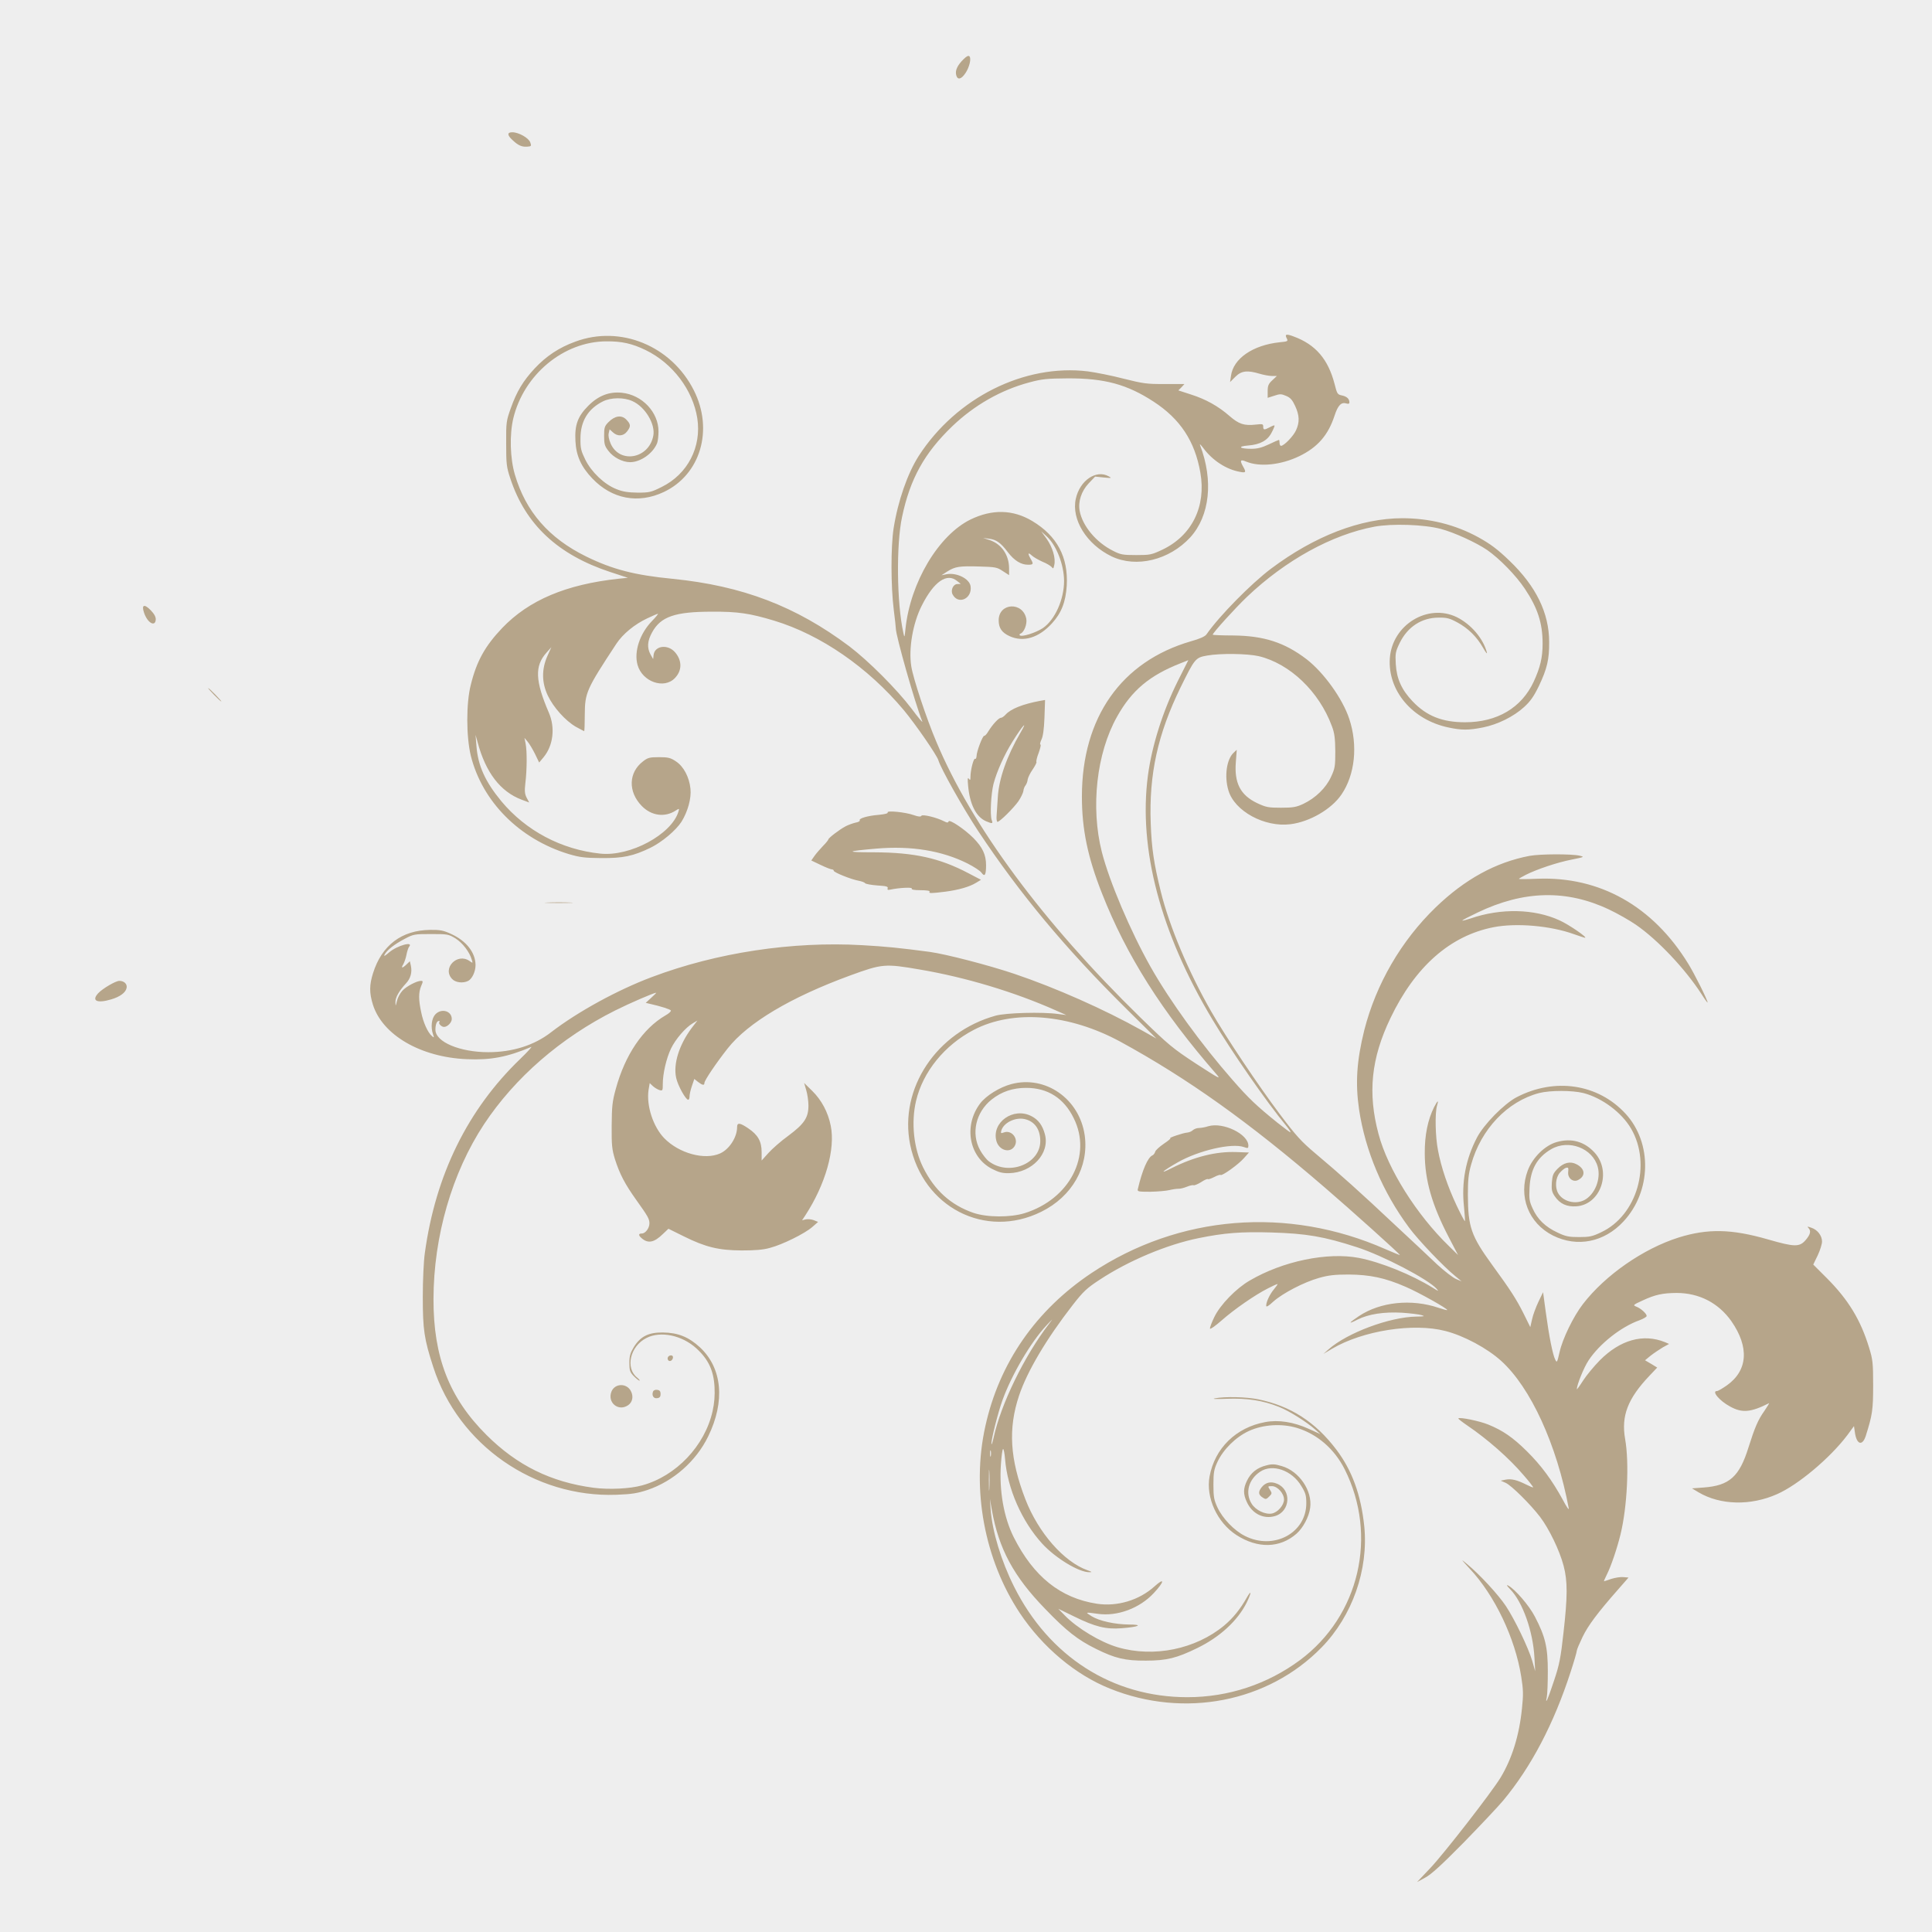 <?xml version="1.0" encoding="utf-8"?>
<!DOCTYPE svg PUBLIC "-//W3C//DTD SVG 1.0//EN" "http://www.w3.org/TR/2001/REC-SVG-20010904/DTD/svg10.dtd">
<svg version="1.0" xmlns="http://www.w3.org/2000/svg" width="1300px" height="1300px" viewBox="0 0 1300 1300" preserveAspectRatio="xMidYMid meet">
 <rect x="0" y="0" width="1300" height="1300" fill="#333333" stroke="none"/>
 <g fill="#b6a58a">
  <path d="M951 1265.9 c0 -2.6 1.6 -4.8 8.8 -12.3 8.8 -9.3 40.9 -50.7 46.9 -60.5 7.2 -11.9 12.2 -27.3 14.2 -43.9 0.9 -7.6 0.9 -11 -0.4 -19 -2.9 -17.8 -11.7 -40 -22.4 -56.3 -5.5 -8.4 -18 -22.7 -19.8 -22.8 -0.8 -0.1 -1.3 -1.5 -1.3 -3.6 0 -3.3 0.2 -3.5 3.5 -3.5 1.9 0 3.5 0.5 3.5 1 0 0.6 0.6 1 1.4 1 0.8 0 6.7 5 13 11.1 10.3 9.9 11.6 10.8 11.6 8.5 0 -2.3 0.4 -2.6 3.4 -2.6 3.9 0 9.6 4.2 15.7 11.5 7.8 9.5 14.2 25.1 15.5 38.2 0.5 4.4 1 6 1.4 4.7 1.1 -2.9 5.1 -39.9 5.1 -46.8 0 -13.1 -8.1 -34.2 -17.8 -46.9 -6.8 -8.8 -19.2 -21.1 -23 -22.8 -2.7 -1.1 -3.3 -1.9 -3.3 -4.5 0 -2.7 0.4 -3.2 3.1 -3.8 1.7 -0.3 4.6 -0.6 6.3 -0.6 3.1 -0.1 3 -0.2 -4.8 -7.7 -9 -8.5 -18.2 -16 -27.3 -22.2 -5.8 -3.8 -6.3 -4.5 -6.3 -7.8 l0 -3.6 7.9 0.7 c4.3 0.3 10.2 1.3 13.2 2.2 13.5 4 28.3 14.7 39.3 28.5 3.3 4.1 6.4 7.9 6.9 8.4 3.2 3.7 -7.8 -25.5 -15.3 -40.5 -5.9 -11.7 -14.9 -24.1 -22.9 -31.3 -12.3 -11.1 -30.1 -19.5 -46 -21.7 -13.2 -1.8 -34.5 1.6 -50.4 8.1 -7.1 2.8 -18.9 9.6 -19.5 11.1 -0.2 0.4 -1.9 0.8 -3.8 0.8 -3.1 0 -3.4 -0.2 -3.4 -3.1 0 -1.7 0.6 -3.6 1.3 -4.2 3.4 -3.4 10.8 -8.9 16.2 -12.1 3.3 -2 5.4 -3.6 4.7 -3.6 -0.9 0 -1.2 -1.2 -1 -3.7 0.3 -3.1 1 -4.1 5.8 -7.5 7.1 -4.9 19 -8.6 31 -9.6 l9.5 -0.7 -9 -3.8 c-19.2 -8.2 -36.5 -10.1 -52 -5.8 -9.9 2.8 -24.3 10.2 -30.6 15.9 -3.3 3 -5.6 4.2 -7.7 4.2 -2.9 0 -3.1 -0.2 -3.4 -4.5 l-0.3 -4.6 -8 5.5 c-4.4 3 -11.3 8.5 -15.4 12.1 -6 5.2 -8.1 6.5 -10.8 6.5 -3.2 0 -3.3 -0.1 -3.3 -4.3 0 -10.2 12.9 -26.9 27 -35.1 16.6 -9.7 36.8 -15.5 57.5 -16.5 l13 -0.6 -8.3 -2.3 c-30.8 -8.6 -58.8 -9.5 -90.6 -3.1 -21.2 4.3 -47.2 15.2 -66.8 28.1 -8.4 5.5 -10.8 7.7 -17.9 16.8 -36 46.4 -46.6 76.8 -37.4 108.3 6.6 22.9 14.7 37.9 27 50.2 7.6 7.6 18 14.5 21.9 14.5 1.2 0 1.6 0.9 1.6 3.5 l0 3.5 -5.2 0 c-13.3 -0.1 -31.7 -13 -43.2 -30.4 -2.1 -3.1 -5.5 -9.4 -7.7 -13.9 -4.3 -9.1 -5 -8.4 -1.8 1.9 6.2 20.1 20.7 39.8 36 48.7 8.8 5.2 20.8 8.8 28.9 8.9 10.5 0 23.1 -5.4 30.5 -13.2 2.1 -2.1 3.8 -3 6.2 -3 3.2 0 3.3 0.1 3.3 4.4 0 4 -0.6 5.1 -5.4 10.3 -6 6.5 -12 10.2 -21.1 13 l-6 1.8 8.8 0.3 8.7 0.3 0 3.4 c0 3.1 -0.3 3.5 -3.7 4.2 -2.1 0.4 -9.1 0.8 -15.5 0.8 l-11.7 0 5.5 2.8 c11.7 5.9 28.3 8.3 41 5.8 22.5 -4.4 42.1 -18.2 50.7 -35.8 1.8 -3.8 2.5 -4.3 5.4 -4.3 3.1 0 3.3 0.2 3.3 3.8 0 8.1 -8.6 21.5 -19.8 30.8 -7.5 6.2 -23.4 14.4 -33.2 17 -9.2 2.5 -33 2.6 -42 0.1 -15.7 -4.3 -28.6 -12.3 -44.9 -28.1 l-11.5 -11.1 4.5 6.5 c9.9 14.6 29.6 31.4 46.7 39.9 15.5 7.8 37.5 13.1 54.2 13.1 36.6 0 76.5 -20.3 95.9 -48.8 20.9 -30.8 23.3 -65.9 6.9 -98.6 -9.3 -18.4 -28.2 -30.7 -45.3 -29.4 -9.3 0.8 -19.1 5.6 -26 12.9 -14.5 15.2 -14.7 32.3 -0.6 47.2 8.5 9 19 13.1 27.3 10.8 9.6 -2.7 18.8 -13.3 18.8 -21.5 0 -4.9 -5.4 -13.3 -10.8 -16.7 -6 -3.8 -8.5 -4.4 -12.2 -2.9 -4.7 1.9 -4.4 2.7 0.8 2.2 10.4 -1 15.7 4.1 15.7 14.8 0 10.7 -4.6 15 -16 15 -13.2 0 -20.2 -8.2 -19.3 -22.6 0.7 -11.3 7.6 -18 19.6 -19.1 9.2 -0.9 16.3 1.7 22.8 8.1 6.6 6.7 8.9 13.3 8.2 24 -1.1 16.5 -12 27 -29.4 28.3 -33.5 2.6 -55.4 -32.4 -40.4 -64.4 7.1 -15.4 23.8 -25.1 43.3 -25.4 l6.2 -0.1 -5.2 -2.3 c-6.9 -3.2 -16.1 -5.5 -24.5 -6.2 -7.2 -0.6 -29.8 2.3 -29.8 3.9 0 0.4 -1.6 0.8 -3.5 0.8 -3.3 0 -3.5 -0.2 -3.5 -3.5 0 -3 0.3 -3.5 2.4 -3.5 1.3 0 2.6 -0.4 2.8 -0.9 0.6 -1.8 15.8 -4.1 27.3 -4.1 30.5 0 53.5 11.3 71.7 35.4 7.5 9.9 11.9 19.2 15.3 32 10.4 40.2 1 80.3 -25.2 107.1 -21.6 22.2 -50.2 35.1 -82.6 37.4 -57.9 4.2 -104.8 -21.2 -133.4 -71.9 -9 -15.9 -17.3 -43.1 -19.3 -62.9 -5 -50.4 9.2 -95.7 41.2 -132 21.3 -24.2 56.2 -45.4 90.8 -55.2 41.1 -11.6 93.5 -9.8 131.5 4.6 2.4 0.9 -6.3 -7.1 -28.4 -26.4 -15.3 -13.2 -53.2 -44.2 -50.3 -41.1 0.7 0.8 1.2 4.1 1.2 8.2 0 6.1 -0.3 7 -3.2 10.3 -3.6 4.2 -14 11.5 -16.2 11.5 -1.5 0 -4.6 1.2 -13.1 5 -3.7 1.6 -6.5 2.3 -20.3 5 -2.9 0.5 -10.5 1 -16.7 1 l-11.5 0 0 -2.7 c0 -8.6 6.9 -26.5 10.6 -28 0.8 -0.3 1.4 -1.1 1.4 -1.9 0 -0.8 2.3 -3 5 -5 2.8 -2 5 -3.9 5 -4.3 0 -0.9 9.9 -4.1 12.8 -4.1 1.1 0 2.2 -0.5 2.4 -1.1 0.8 -2.5 19.9 -4.6 26.4 -3 2.6 0.7 4.8 1 5 0.8 1 -1 -35.4 -25.8 -55.6 -37.9 -32.3 -19.4 -48.2 -26.1 -69.6 -29.3 -17.3 -2.6 -32.6 -0.2 -47.2 7.5 -34.6 18 -49.4 55.5 -34.1 86.4 15.4 31 47.6 41.7 75.4 25.1 11.8 -7.1 20 -17.6 23 -29.3 2.1 -8.3 1.3 -14.3 -3.1 -23.2 -6 -11.9 -17.7 -20 -28.9 -20 -14.4 0 -30.6 13.9 -30.7 26.4 -0.1 5.2 4.3 13.8 8.7 17.1 7.9 5.9 15.6 5.3 22.9 -1.8 5.1 -4.8 6.4 -8.4 4.6 -12.7 -1.6 -3.8 -6.5 -8 -9.4 -8 -2.8 0 -7.1 2.9 -4.4 3 2.7 0 4.8 4 4.8 9 0 7.1 -1.9 9 -9.1 9 -9.2 0 -11.5 -3.3 -10.7 -15.5 0.3 -5.5 0.8 -6.9 3.3 -9.6 4.1 -4.4 8.3 -5.9 16 -5.9 13.2 0 20.5 7.6 20.5 21.3 0 10.7 -4.9 18.7 -14.2 22.8 -4.2 1.8 -7.1 2.3 -13.9 2.3 -7.6 0.1 -9.2 -0.2 -14.4 -2.9 -6.3 -3.3 -11.6 -9.6 -13.5 -16.3 -1.7 -6.2 -1.2 -19.6 0.9 -25.1 3.9 -10.4 13.3 -18.3 25.5 -21.6 8.7 -2.4 22.8 -1.7 30.9 1.4 7.9 3.1 16.7 11.7 20.7 20.3 7.4 15.8 5.7 38.2 -4 52.3 -7.1 10.3 -21.5 19.8 -35 22.9 -8.4 2 -26.5 2 -34.9 0.1 -16.6 -3.9 -31.6 -16.4 -39.5 -32.8 -6.1 -12.6 -8 -22.5 -7.3 -38.1 1 -24.2 10.9 -43.4 29.8 -57.8 13.8 -10.6 27.6 -15.6 45.8 -16.5 l11.4 -0.6 -8.9 -3.4 c-27 -10.2 -73.2 -21.3 -89 -21.3 -5.8 0 -36.7 11.2 -53.9 19.5 -24.3 11.8 -41.2 23.7 -50.8 35.9 -7.8 9.9 -15.7 21.6 -15.7 23.3 0 0.8 -1.5 1.3 -4 1.3 -3.4 0 -4.2 0.4 -5 2.6 -0.6 1.4 -1 3.6 -1 5 0 2.1 -0.4 2.4 -3.9 2.4 -3.6 0 -4.2 -0.4 -7 -4.9 -2 -3.1 -3.7 -7.5 -4.5 -11.8 l-1.2 -6.8 -0.7 4.9 c-0.4 2.7 -0.7 6.7 -0.7 8.9 l0 4 -5 -0.5 -5.1 -0.5 0.7 4.6 c2.6 17.8 15.2 30.5 33.1 33.5 9.7 1.7 20.3 -8.3 20.3 -19 0 -2.2 0.4 -2.4 4.4 -2.4 7.6 0 15.5 6.7 18 15.2 0.9 2.9 20.4 -12.3 23.6 -18.4 2.3 -4.5 2.4 -4.9 1.1 -10.5 -0.7 -3.2 -1.6 -7.5 -1.8 -9.5 -0.5 -3.8 -0.5 -3.8 2.9 -3.8 3 0 4.4 0.9 9.2 6 9.7 10.2 13.3 21.7 12.3 39.5 -0.7 11.9 -5.3 27.4 -11.3 38.2 -1.8 3.4 -3.4 6.4 -3.4 6.7 0 0.4 1.1 1.1 2.5 1.6 2 0.8 2.5 1.6 2.5 4.4 0 4.5 -4.2 8.1 -16.5 14.2 -13.7 6.7 -19.3 7.9 -37.5 7.8 -17.9 -0.1 -25.9 -1.8 -39.9 -8.4 l-8.3 -4 -3.4 2.9 c-5.3 4.7 -14.2 5.4 -18.6 1.4 -2.5 -2.3 -2.5 -9.3 0 -9.3 2.2 0 4.2 -1.9 4.2 -4 0 -0.9 -3.2 -6.1 -7.1 -11.6 -8.4 -11.7 -11.9 -18.3 -15.1 -28.4 -2.1 -6.8 -2.3 -9.3 -2.2 -25.5 0 -16.3 0.3 -18.9 2.8 -28 5.1 -18.8 14.7 -34.9 26.3 -43.9 2.8 -2.3 5.2 -4.4 5.2 -4.8 0.1 -0.4 -1.9 -1 -4.4 -1.4 -2.6 -0.3 -5.2 -1.3 -6 -2.1 -1.3 -1.2 -3.1 -0.6 -14.2 5 -24 12 -41.9 24.6 -60.2 42.2 -18.4 17.8 -30.2 33.7 -41.3 55.9 -13.3 26.4 -21.9 63.2 -22 93.6 -0.2 36 11.3 64.4 35.6 88.6 20.5 20.5 43.4 31.8 72 35.5 14.3 1.8 25.1 0.1 38.6 -6.4 11.7 -5.5 23.8 -17.5 29.8 -29.4 10.7 -21.6 9 -39.1 -5.2 -52 -5.6 -5.2 -14.9 -9.3 -20.5 -9.3 -4.2 0.1 -10.6 3.5 -13.4 7.1 -4.1 5.4 -4.9 8.5 -3.2 11.9 1.8 3.4 5.4 6.2 6.9 5.2 0.7 -0.4 0.4 -0.8 -0.6 -1 -1.3 -0.2 -1.8 -1.3 -1.8 -3.8 l0 -3.4 5.5 0 5.5 0 0 6.4 c0 4.1 -0.5 6.8 -1.2 7.3 -0.9 0.5 -0.3 0.9 1.7 1.3 2.9 0.5 3 0.7 3 6 l0 5.5 -5.5 0 -5.5 0 -0.3 -5.2 c-0.3 -5.1 -0.4 -5.3 -3.2 -5.3 -1.5 0 -3.6 -0.3 -4.5 -0.7 -1.5 -0.5 -1.6 -0.3 -0.5 1.7 1.9 3.6 0.7 12 -2 14.2 -3.2 2.6 -13.3 2.5 -15.9 -0.1 -4.1 -4.1 -3.5 -15.7 0.9 -18.1 1 -0.5 4.1 -1 6.9 -1 l4.9 0 -1.5 -3.1 c-1.1 -2.1 -1.4 -5.2 -1.1 -10.3 0.4 -9.2 4.1 -15.8 10.8 -19.6 4 -2.2 5.6 -2.5 15 -2.4 13.4 0 19.6 2.3 28 10 9.1 8.5 13 18.4 13 33.2 0 31.3 -19.2 58.9 -48.1 68.7 -7.5 2.6 -10.1 2.9 -24.2 3.3 -17.6 0.5 -30.2 -1.1 -44.2 -5.5 -38.8 -12.3 -69.6 -42.5 -81.9 -80.3 -6.3 -19.5 -7.1 -25 -7.1 -50.5 0 -31.6 3.1 -51.5 11.9 -78 9.3 -27.8 22.2 -50.2 42.2 -73 l6.5 -7.5 -4.3 0.7 c-2.4 0.5 -11.9 0.8 -21.3 0.8 -14.6 0 -18.1 -0.4 -24.9 -2.3 -23.4 -6.7 -38.9 -18.9 -43.7 -34.3 -5.2 -16.8 0.8 -38.3 13.4 -47.9 8.4 -6.3 15.2 -8.3 28.2 -8.4 10 -0.1 11.5 0.2 17 2.7 11.6 5.4 16.4 12.4 16.5 24 0 7.3 -1.7 11.9 -4.9 13.7 -1.1 0.5 -4.8 1 -8.4 1 -8.7 0 -10.7 -2.1 -10.7 -10.9 0 -5.4 0.3 -6.5 2.6 -8.6 1.8 -1.7 3.9 -2.5 6.2 -2.5 3.3 0 3.4 -0.1 2 -2.2 -0.8 -1.3 -3.6 -3.6 -6.1 -5.2 -5.1 -3.2 -14.6 -4.5 -20.7 -2.9 -2.9 0.8 -3.5 1.4 -3.8 3.9 -0.1 1.6 -0.8 3.9 -1.4 5.2 -1 1.9 -0.9 2.5 0.2 3.2 0.8 0.5 1.5 3.2 1.8 6.9 l0.4 6.1 3.9 0 c3.6 0 3.9 0.2 3.9 2.7 0 1.5 -0.7 4.6 -1.6 6.8 -1.4 3.7 -1.4 4.9 0 11.1 0.8 3.8 1.5 6.2 1.5 5.3 0.2 -3.4 4.5 -5.9 10.3 -5.9 7 0 8.8 1.7 8.8 8.7 0 5.7 -2 8.3 -6.3 8.3 -3.6 0 -3.4 1 1 3.9 9.1 5.9 25.3 8.5 37.5 6.1 10 -1.9 21 -6.7 28.2 -12.1 56.1 -42.4 134.4 -63.8 215.5 -58.8 11.9 0.8 24.7 1.3 28.6 1.2 4.2 -0.2 7.2 0.2 7.6 0.8 0.4 0.6 4.4 1.7 9 2.4 31.5 5 74.6 19.1 112.3 36.9 l11.8 5.6 -12.3 -13.1 c-25.5 -27 -44.3 -48.9 -61.8 -72.2 -11 -14.7 -11.1 -14.8 -11.1 -11 0 5.2 -1 8.3 -2.5 8.3 -0.7 0 -1.5 0.9 -1.8 1.9 -1.1 4.3 -14.2 8.5 -30.5 9.7 -7.1 0.5 -9.6 0.4 -10.2 -0.6 -0.5 -0.9 -4.6 -1.2 -14.4 -1.3 -9.7 -0.1 -13.6 -0.4 -13.6 -1.3 0 -0.7 -2.6 -1.3 -7.1 -1.6 -3.9 -0.3 -7.4 -1 -7.8 -1.5 -0.3 -0.6 -2.4 -1.3 -4.5 -1.7 -5.2 -1 -16.6 -5.6 -16.6 -6.7 0 -0.5 -0.6 -0.9 -1.2 -0.9 -0.7 0 -4.1 -1.3 -7.5 -3 -5.9 -2.7 -6.3 -3.1 -6.3 -6.2 0 -2.4 1.3 -4.9 4.6 -9 2.5 -3.2 5 -5.8 5.5 -5.8 0.5 0 0.9 -0.6 0.9 -1.3 0 -2.4 13.8 -11.7 17.3 -11.7 0.8 0 2.4 -0.9 3.6 -1.9 2.4 -2.1 10.1 -4.1 15.6 -4.1 2 0 3.5 -0.5 3.5 -1.1 0 -2.1 29.3 0.6 38.5 3.5 2.8 0.9 6.1 1.6 7.4 1.6 1.3 0 4 1 5.9 2.2 2.2 1.3 3.2 1.6 2.7 0.7 -0.5 -0.8 -2.3 -3.6 -4.1 -6.4 -1.7 -2.7 -6.1 -11.1 -9.8 -18.5 -9.3 -18.7 -9.1 -18.4 -16.4 -28.9 -26.3 -38.1 -62.7 -66.2 -100.4 -77.5 -15.4 -4.6 -23.6 -5.9 -38.3 -6 -21.3 0 -32 3.6 -37.2 12.9 -1.3 2.2 -2.3 4.2 -2.3 4.5 0 0.3 3.1 0.5 6.9 0.5 5.9 0 7.3 0.3 9.5 2.4 3.5 3.3 4.9 8.2 4.4 15.3 -0.4 5 -0.9 6.4 -3.6 9.1 -2.8 2.8 -3.9 3.2 -10.1 3.5 -3.8 0.2 -8.5 -0.1 -10.3 -0.7 -4.2 -1.4 -9.2 -6.5 -10.7 -11 -1.5 -4.6 -1.4 -13.5 0.3 -19.9 l1.5 -5.4 -2.2 1.5 c-4.2 2.7 -20.9 27.5 -26.4 39.2 -2.6 5.5 -2.8 6.9 -2.7 17.3 l0.1 11.2 -3.5 0 c-3.8 0 -10.9 -3.6 -15.5 -7.8 l-2.7 -2.6 0 7.1 c0 13.1 -5.7 24.3 -12.5 24.3 -2.4 0 -3.5 -0.5 -3.8 -1.7 -0.3 -1 -0.5 0.1 -0.6 2.4 0 2.3 -0.6 6.3 -1.2 9 -1 4.1 -0.9 5.4 0.5 8.1 0.9 1.7 1.6 4.5 1.6 6.2 0 2.7 -0.3 3 -3 3 -1.6 0 -5.3 -0.9 -8.1 -1.9 l-5.1 -2 1.8 2.1 c1.1 1.2 5.3 5 9.4 8.5 13.3 11.4 37.6 21.2 53.5 21.5 11.1 0.2 27.1 -6.3 36.3 -14.8 l4.7 -4.3 -3.1 -0.1 c-5.9 0 -12.8 -2.8 -16.6 -6.7 -5.1 -5.2 -6.8 -9.9 -6.8 -18.3 0 -8.5 2.2 -13.5 7.7 -17.7 3.4 -2.6 4.2 -2.8 13.8 -2.8 9.4 0 10.5 0.2 14.3 2.8 5.9 3.9 9.3 10.9 9.9 20.8 1 13.7 -3.3 24.5 -13.4 33.9 -6.9 6.5 -16.8 11.8 -27.3 14.7 -5.1 1.4 -10.1 1.8 -22.5 1.7 -14.4 0 -16.9 -0.3 -24.8 -2.7 -33.2 -10.2 -58.1 -35.2 -65.9 -66.2 -1.9 -7.6 -2.2 -11.7 -2.2 -27 -0.1 -20 1.5 -29.2 7.3 -41.9 12.2 -27 39.8 -46.3 76.2 -53.5 l9.4 -1.9 -3.5 -1.3 c-8.3 -3 -23.2 -11.4 -30.7 -17.4 -14.4 -11.4 -23.8 -24.9 -29.9 -43.5 -2.7 -8 -2.8 -9.5 -2.9 -26.5 0 -17.7 0.1 -18.2 3.1 -26.8 4.1 -11.3 8.4 -18.5 16.2 -26.8 7.7 -8.3 16.3 -14 27.3 -18.1 7.4 -2.8 9.9 -3.2 21.4 -3.6 14.7 -0.4 22.3 0.8 32.7 5.6 17.2 7.9 31.6 25 36.3 42.9 2.2 8.4 2 26.5 -0.4 34.2 -6.9 22.2 -29.4 35.9 -53 32.2 -10.4 -1.5 -18.4 -5.7 -25.5 -13 -8.5 -9 -11 -15.1 -11.4 -28.3 -0.5 -14.4 1.1 -19.3 8.7 -26.8 7.3 -7.3 13.6 -9.4 25.4 -8.8 15.9 0.9 26.2 10.1 28.1 25.3 2.1 16.3 -7.1 27.5 -22.4 27.5 -8.1 0 -13.7 -2.4 -17.6 -7.6 -2.7 -3.5 -2.9 -4.3 -2.9 -13.1 0 -9.1 0.1 -9.3 3.2 -12.5 2.7 -2.7 4.1 -3.2 9.2 -3.6 5.4 -0.4 6.2 -0.2 8.5 2.1 3.4 3.4 3.6 10.2 0.5 14.1 -1.7 2.1 -2.9 2.6 -6.5 2.6 -4.2 0 -4.4 0.1 -3.4 2.1 1.3 2.3 6.7 5.9 9.1 5.9 3 0 8.4 -4.5 10.6 -8.8 1.8 -3.6 1.9 -4.8 1 -7.8 -2.4 -7.7 -12.9 -16.3 -20 -16.4 -3.4 0 -10.2 3.3 -14 6.9 -4.4 4.1 -7.9 11.7 -7.9 17.3 0 11.1 11.6 26.1 23.9 30.9 8.9 3.4 15.6 3 24.7 -1.5 16.3 -8 26.4 -26 23.5 -42 -3.2 -17.9 -17.1 -35.6 -34.4 -44 -12.3 -5.9 -24.1 -7.3 -35.2 -4.1 -35.9 10.5 -56.9 47.2 -46.8 82 7.2 24.7 22.9 42.7 48 55 17.8 8.7 32.5 12.5 58.2 15 57.4 5.7 102.6 26.7 141.5 65.7 8.2 8.2 12.3 11.8 11.7 10 -0.6 -1.5 -2.6 -9 -4.4 -16.7 -1.9 -7.7 -4.3 -16.7 -5.5 -19.9 -1.1 -3.3 -2 -7 -2 -8.3 0 -1.2 -0.4 -2.3 -0.8 -2.3 -0.4 0 -1.6 -2.4 -2.7 -5.2 -3.2 -9.2 -14.1 -36 -18.4 -45.2 -2.2 -4.9 -4.1 -9.7 -4.1 -10.7 0 -0.9 -0.4 -1.9 -0.9 -2.1 -1 -0.4 -13.1 -24.1 -13.1 -25.8 0 -0.7 -0.6 -1.8 -1.4 -2.4 -0.7 -0.6 -3.3 -4.9 -5.7 -9.6 -2.4 -4.7 -4.7 -8.7 -5 -9 -0.3 -0.3 -1.9 -3 -3.5 -6 -1.6 -3 -3.5 -6 -4.2 -6.8 -0.6 -0.7 -1.2 -2 -1.2 -2.8 0 -0.8 -0.4 -1.4 -1 -1.4 -0.5 0 -1.2 -1.1 -1.6 -2.5 -0.3 -1.4 -1 -2.5 -1.5 -2.5 -0.5 0 -0.9 -0.5 -0.9 -1 0 -0.6 -0.9 -2.1 -2 -3.3 -1.2 -1.2 -2.3 -3.2 -2.6 -4.4 -0.4 -1.3 -1 -2.3 -1.5 -2.3 -0.5 0 -0.9 -0.7 -0.9 -1.5 0 -0.8 -0.4 -1.5 -1 -1.5 -0.5 0 -1 -0.7 -1 -1.5 0 -0.8 -0.4 -1.5 -1 -1.5 -0.5 0 -1 -0.7 -1 -1.5 0 -0.8 -0.4 -1.5 -1 -1.5 -0.5 0 -1 -0.7 -1 -1.5 0 -0.8 -0.4 -1.5 -1 -1.5 -0.5 0 -1 -0.7 -1 -1.5 0 -0.8 -0.4 -1.5 -1 -1.5 -0.5 0 -1 -0.4 -1 -0.9 0 -0.6 -1.1 -2.2 -2.5 -3.7 -1.4 -1.5 -2.5 -3.1 -2.5 -3.5 0 -0.4 -1.1 -2 -2.5 -3.5 -1.4 -1.5 -2.5 -3.3 -2.5 -3.9 0 -0.7 -0.7 -1.5 -1.5 -1.9 -0.8 -0.3 -1.5 -1.2 -1.5 -2 0 -0.7 -0.7 -1.6 -1.5 -2 -0.8 -0.3 -1.5 -1.2 -1.5 -2 0 -0.7 -0.7 -1.6 -1.5 -2 -0.8 -0.3 -1.5 -1.1 -1.5 -1.8 0 -0.7 -0.9 -1.9 -2 -2.6 -1.1 -0.7 -2 -1.8 -2 -2.6 0 -0.8 -0.7 -1.6 -1.5 -2 -0.8 -0.3 -1.5 -1.4 -1.5 -2.5 0 -1 -0.9 -2.1 -2 -2.4 -1.1 -0.3 -2 -1.3 -2 -2.4 0 -1 -1 -2.3 -2.2 -2.8 -1.3 -0.6 -2.4 -2 -2.6 -3.3 -0.2 -1.2 -0.9 -2.2 -1.6 -2.2 -1.8 0 -4.6 -3.3 -4.6 -5.3 0 -0.9 -0.6 -1.7 -1.3 -1.7 -1.9 0 -5.7 -4.3 -5.7 -6.3 0 -0.9 -0.6 -1.7 -1.3 -1.7 -0.7 0 -3 -1.8 -5 -3.9 -2.6 -2.8 -3.7 -4.8 -3.7 -7 0 -2.8 0.3 -3.1 3.1 -3.1 3.5 0 10.9 6.2 10.9 9.2 0 1 0.6 1.8 1.3 1.8 1.9 0 5.7 4.3 5.7 6.3 0 0.9 0.6 1.7 1.3 1.7 1.8 0 4.7 3.2 4.7 5.1 0 0.8 1 1.9 2.3 2.4 1.2 0.6 2.3 2 2.5 3.1 0.2 1.2 1.2 2.4 2.3 2.7 1.1 0.3 1.9 1.4 1.9 2.6 0 1.2 0.6 2.1 1.5 2.1 0.9 0 1.9 0.8 2.2 1.8 0.4 0.9 1.5 2.3 2.5 3 1 0.7 1.8 1.9 1.8 2.6 0 0.8 0.7 1.6 1.5 2 0.8 0.3 1.5 1.2 1.5 2 0 0.7 0.7 1.6 1.5 2 0.8 0.3 1.5 1.2 1.5 2 0 0.7 0.7 1.6 1.5 2 0.8 0.3 1.5 1 1.5 1.5 0 0.6 1.1 2.2 2.5 3.7 1.4 1.5 2.5 3.1 2.5 3.5 0 0.4 1.1 2 2.5 3.5 1.4 1.5 2.5 3.3 2.5 4 0 0.8 0.5 1.4 1 1.4 0.6 0 1 0.7 1 1.5 0 0.8 0.5 1.5 1 1.5 0.6 0 1 0.7 1 1.5 0 0.8 0.5 1.5 1 1.5 0.6 0 1 0.7 1 1.5 0 0.8 0.5 1.5 1 1.5 0.6 0 1 0.7 1 1.5 0 0.8 0.5 1.5 1 1.5 0.6 0 1 0.7 1 1.5 0 0.8 0.5 1.5 1 1.5 0.6 0 1 0.5 1 1 0 0.6 0.9 2.1 2 3.3 1.2 1.2 2.3 3.2 2.6 4.4 0.4 1.3 1 2.3 1.5 2.3 0.5 0 0.9 0.7 0.9 1.5 0 0.8 0.4 1.5 0.9 1.5 0.5 0 1.3 1 1.7 2.2 0.3 1.2 1.3 2.8 2 3.6 0.8 0.7 1.4 2 1.4 2.8 0 0.8 0.4 1.4 0.9 1.4 0.5 0 2.1 2.6 3.7 5.8 1.6 3.1 3.2 5.9 3.5 6.2 1.5 1.2 9.9 17.4 9.9 19.1 0 1.1 0.4 1.9 1 1.9 1.1 0 13 23.2 13 25.4 0 0.8 0.4 1.6 0.8 1.8 0.9 0.3 12.1 25.5 16.8 37.8 2.7 7 2.9 7.3 3.2 4.1 0.3 -3.1 -1 -19.3 -2.5 -31.3 -0.5 -4.3 -0.4 -4.7 1.8 -5.1 2.3 -0.4 2.3 -0.4 -0.2 -0.6 -2.6 -0.1 -2.6 -0.3 -3.3 -9.3 -0.3 -5 -0.6 -11.3 -0.6 -14 l0 -4.8 3.5 0 3.5 0 0 7.5 c0 4.1 0.3 7.5 0.8 7.5 0.4 0 1.7 -3.6 2.9 -8 6.5 -23.3 18.5 -41.5 37.9 -57.8 21.7 -18.2 45.5 -27.7 72.4 -28.9 15.6 -0.7 27.2 0.7 46 5.5 13.5 3.4 15.4 3.6 27.8 3.4 l13.2 -0.2 0 2.9 c0 2.7 0.5 3.1 6.1 5 8.4 2.8 17.3 8 24.1 13.9 5.8 5.1 10.1 6.9 13.8 5.7 1.2 -0.4 5.5 -0.3 9.7 0 l7.5 0.8 -0.5 4.8 c-0.6 4.6 -0.5 4.9 1.7 4.9 2.8 0 5 -2.3 7.1 -7.4 1.5 -3.6 1.5 -4 -0.9 -9.2 -2.9 -6.3 -6.1 -8.4 -10.1 -6.6 -1.4 0.7 -3.9 1.2 -5.5 1.2 l-3 0 0 -7.5 0 -7.4 -5.5 -1.6 c-6 -1.8 -8 -1.3 -11.3 3 -1.4 1.7 -3 2.5 -5.1 2.5 l-3.1 0 0 -5.7 c0 -14 10.3 -23.1 30.1 -26.5 6.3 -1.1 6.9 -1.4 6.9 -3.6 0 -2.3 0.2 -2.4 5.3 -2 11.1 1 23.7 9.9 29.2 20.8 1.5 2.9 3.5 8.4 4.5 12.3 1.7 6.8 2 7.2 5 7.8 4 0.9 5 2.3 5 7.6 0 4.1 -0.1 4.2 -3.7 4.5 -3.8 0.3 -3.8 0.4 -6.5 8.1 -4.7 13.3 -11.1 20.6 -23.4 26.6 -8.7 4.2 -18.9 6.3 -28.6 5.9 l-7.8 -0.3 0 2.9 0 2.9 -6.6 -0.6 c-4.4 -0.3 -8.5 -1.4 -12.5 -3.4 l-5.9 -3 0 12.1 c0 22.8 -6.6 36.5 -22.5 46.8 -9.3 6.1 -17.2 8 -30.7 7.6 -10.3 -0.3 -11.9 -0.6 -18.1 -3.5 -8.4 -4 -17.3 -12.6 -21.2 -20.6 -6.9 -14.3 -3 -33.9 7.9 -39.1 4 -1.9 13.4 -2.1 17.1 -0.4 2 0.9 2.5 1.8 2.5 4.5 l0 3.4 -6 -0.3 c-5.3 -0.2 -6.2 0 -8.9 2.6 -3.8 3.6 -6.3 8.9 -6.3 13.1 0 4.9 5.8 15 11.5 20 8 7 15 10 23.2 10 6 0 8.1 -0.5 14.8 -3.7 18.8 -9 28.7 -27.3 25.2 -46.9 -3.5 -20 -13.7 -35.2 -31.2 -46.6 -17.1 -11.1 -33.4 -15.8 -54.8 -15.7 -10.6 0.1 -14.8 0.6 -22.8 2.7 -11.3 3 -25.7 9.6 -36 16.4 -9 5.9 -23.1 19.5 -30.1 28.8 -16.9 22.4 -24.7 54.4 -22.1 91 l0.8 11 1.7 -6 c7 -24.4 23.3 -46.7 40 -54.9 4.1 -2 9.9 -4.1 12.9 -4.6 26.2 -4.9 51.7 10.7 57.1 35 1.9 8.6 0.9 27.1 -1.9 34.2 -2.8 7.3 -10.5 15.8 -17.3 19.2 -9.6 4.8 -25.7 2.9 -30.2 -3.5 -1.1 -1.6 -1.6 -4.5 -1.6 -9.5 0 -6.4 0.3 -7.4 2.6 -9.8 2.4 -2.3 3.5 -2.6 9.3 -2.6 5.4 0 7.2 0.4 9 2.1 2.8 2.7 4.1 6 4.1 11 0 2.1 0.4 3.9 0.9 3.9 2.2 0 9.9 -7.3 12.4 -11.8 3.2 -5.9 6.2 -18.1 5.3 -21.7 -0.5 -2.1 -1.2 -2.5 -4.1 -2.5 -1.9 0 -3.5 -0.4 -3.5 -1 0 -0.5 -1.4 -1.7 -3.1 -2.6 -2.5 -1.2 -3.3 -1.3 -3.9 -0.4 -0.6 0.9 -3 1.1 -8.4 0.8 l-7.6 -0.5 0 3.9 c0 3.6 -0.2 3.8 -3 3.8 -1.7 0 -4.9 -1.2 -7.2 -2.7 -3.7 -2.5 -5.2 -2.8 -13.7 -3 -5.3 -0.2 -8.9 0 -8.1 0.4 5.5 2.2 8.3 9.8 6.1 16.6 -1.3 4 -4.4 5.7 -10.2 5.7 -5.9 0 -9.2 -3.6 -8.7 -9.6 0.2 -2.4 0 -4.4 -0.4 -4.4 -2.2 0 -9.3 9.3 -13.2 17.1 -5.7 11.2 -8 21.4 -7.4 32.2 0.8 13.2 14.1 50.7 27.1 76.2 4.4 8.6 4.6 8.9 4.6 5.3 0.1 -2.1 0.5 -3.8 0.9 -3.8 0.5 0 1.4 -2.8 2 -6.2 0.6 -3.4 1.5 -6.4 2 -6.7 0.4 -0.3 1.7 -3.5 2.7 -7 1.1 -3.6 3.1 -7.7 4.5 -9.2 1.4 -1.5 4 -4.6 5.8 -6.8 1.8 -2.3 3.9 -4.1 4.6 -4.1 0.7 0 2.1 -0.9 3.2 -2.1 4 -4.4 14.9 -8.4 26.6 -9.6 l5.8 -0.6 0 11.9 c0 11.3 -1.6 23.7 -3.9 29.7 -0.6 1.6 -1.1 3.7 -1.1 4.8 0 1.1 -1.3 4 -3 6.4 -1.6 2.4 -3 5.2 -3 6.2 0 1.1 -0.7 2.8 -1.5 3.9 -0.8 1 -1.5 2.8 -1.5 3.8 0 2.8 -5.2 10.4 -10.9 16 -3.8 3.8 -6.1 5.1 -10 6 l-5.2 1.2 7.2 10.4 c16.5 24.1 40.3 53.7 63.6 79.2 16.4 18 51.6 52.5 57.9 56.8 5.5 3.8 5.5 3.8 -4.6 -9.4 -21.4 -28.2 -39.4 -59.8 -51.5 -90.5 -10 -25.3 -13.5 -43 -13.5 -68.1 0 -33.2 7.1 -55.5 24.3 -76.8 11 -13.6 29.1 -24.9 49.1 -30.7 5.8 -1.6 9.4 -3.2 10.4 -4.6 8.7 -12.5 30 -34.1 43.4 -44.2 21.8 -16.3 44.8 -27.2 68.3 -32.3 11.2 -2.4 35 -2.4 46.5 0 15.3 3.3 31.4 10.2 41.5 17.9 11.4 8.7 22.8 21.6 28.8 32.8 6.1 11.1 8.2 19.6 8.2 33.9 0 14.8 -1.2 20.3 -7 32.6 -3.4 7 -5.7 10.3 -10 14.2 -21.8 19.9 -61.9 20.3 -82.4 0.7 -10.4 -9.9 -14.6 -20.7 -13.9 -36.4 0.3 -7.3 0.9 -10.7 2.6 -14.2 3.6 -7.4 8.7 -12.5 16 -16.1 6.2 -3.1 7.4 -3.3 16.7 -3.3 9 0 10.6 0.3 15.8 2.8 11 5.5 19.5 16.5 20.5 26.8 l0.5 4.9 -3.4 0 c-3.1 0 -3.7 -0.5 -6.2 -5.5 -5.3 -10.1 -18.6 -19.8 -27 -19.7 -8.4 0.1 -18.1 7.2 -22.8 16.7 -2.7 5.6 -3.1 7.2 -2.6 11.6 0.9 7.4 4.9 15.2 11.2 21.8 14.7 15.4 35.9 18.3 56 7.8 8.8 -4.7 15 -11.3 19.6 -21.1 9.2 -19.6 7.4 -36.3 -6.1 -56.5 -6 -9 -17.1 -20.3 -25.3 -26 -2.6 -1.7 -8.8 -5.2 -13.9 -7.6 -23.9 -11.5 -47.6 -12.4 -75 -2.9 -26.1 9.1 -48.5 23.8 -71.8 47.3 l-13.5 13.6 11.4 0.7 c31.4 2 52.9 14.9 68.6 41.3 6.6 11.1 9.2 18.6 10.5 30.8 2.6 22.9 -3.6 40.1 -18.3 51.3 -8.2 6.1 -17 9.4 -27.5 10.1 -21.5 1.5 -40.3 -8.1 -44.6 -22.8 -3.1 -10.3 -1.5 -26 3.1 -31.1 0.9 -1.1 3 -1.8 5 -1.8 l3.4 0 -0.2 9.8 c-0.3 14.5 2.9 20.3 14 25.6 12.4 5.8 24.3 3.6 35.7 -6.7 7.5 -6.8 10.9 -14.8 10.8 -25.2 -0.2 -25.4 -25 -54.7 -51.5 -61 -7.6 -1.7 -19.8 -1.9 -28.6 -0.4 -7.9 1.4 -8.3 1.9 -17.9 21.4 -14.9 30.6 -21.4 59 -20.1 88 1.8 37.9 15.8 80.7 40.7 124.1 9.6 16.8 31.8 50 46.1 69 10.1 13.5 14.8 18.7 21.6 24.5 10.8 8.9 21.5 18.3 35.3 30.9 14.5 13.2 14.6 13.2 10.1 5.4 -8.8 -15.3 -16.7 -38.6 -19.6 -57.9 -7.4 -49.1 12.7 -104.5 51.6 -142 19.6 -18.9 40.5 -30.3 63.1 -34.6 7.4 -1.4 28.8 -1.7 37.1 -0.6 5.6 0.8 5.7 0.9 5.7 4.1 l0 3.3 -8.4 1.7 c-4.6 0.9 -11.5 2.7 -15.2 4.1 l-6.9 2.4 6 0 c3.3 0.1 10.1 0.8 15.1 1.6 32.9 5.3 60.1 24.5 79.4 56 6.8 11.1 13 24.8 13 28.9 0 3.4 -0.2 3.6 -3.2 3.6 -2.9 -0.1 -3.7 -0.7 -6.7 -5.6 -9.3 -15.5 -29.6 -37 -44.4 -47.2 -10.4 -7.2 -26.3 -14.5 -37.2 -17.3 -11.6 -2.8 -26.6 -2.9 -37.5 -0.1 l-7.5 2 7.7 0.1 c15.2 0.2 30.9 5.4 41.8 13.8 4.1 3.1 4.9 4.4 5 7.1 0 3 -0.2 3.2 -3.7 3.2 -2.1 0 -6.3 -0.9 -9.3 -2.1 -9.4 -3.6 -22.9 -6.1 -33 -6.1 -36.5 -0.2 -65.6 21 -85.4 62.3 -15.8 32.8 -15.8 60.1 0 92.9 5.3 11 17 29.5 23.3 37 l3 3.5 -2.5 -7 c-5.2 -14.5 -6.7 -23 -6.8 -38.5 0 -15.4 1.8 -24.9 6.4 -34.1 1.8 -3.4 2.5 -3.9 5.7 -3.9 l3.6 0 -0.9 5.3 c-1.7 10.1 -0.8 25.4 2 35.8 2.6 10.1 8.5 25.5 8.6 22.9 0.2 -7 2.4 -20.7 4.1 -26 3.8 -11.9 8.7 -19.9 17.9 -29 14.3 -14.3 27.1 -19.5 48 -19.4 10.8 0.1 13.6 0.4 20.7 2.7 18.8 6.2 32.1 20 36.8 38.2 2 7.7 2 24.3 0 32 -3.7 14.6 -13.5 27.9 -24.6 33.4 -8.2 4.1 -15.7 5.5 -25.9 4.8 -15.6 -1.1 -28.1 -9.6 -33.1 -22.6 -3.2 -8 -3.1 -23.1 0.1 -31.5 3.4 -8.8 11.6 -16.9 19.4 -19.1 11.9 -3.5 24.1 -0.8 31.3 6.7 8.3 8.6 8.6 26.5 0.5 35.9 -4.6 5.3 -8.5 6.9 -16.9 6.9 -8.1 0 -12.8 -2 -16.1 -7 -2.1 -3.1 -2.3 -4.4 -2 -12.2 0.3 -8.6 0.4 -8.8 4 -12.5 3.3 -3.2 4.4 -3.7 9.6 -4.1 9.5 -0.7 14.2 2.7 14.2 10.3 0 7.7 -9.9 11.6 -15.5 6.1 -2.3 -2.3 -2.5 -2.3 -3 -0.6 -0.9 2.8 1.9 7.4 5.7 9.4 3.2 1.7 3.6 1.7 6.6 0.2 3.7 -1.9 7.9 -7.2 9.1 -11.3 2.4 -8.4 -7.6 -19.3 -17.7 -19.3 -4.6 0 -11.8 4.2 -15.5 9.1 -12 16.1 -7 34.3 11.9 43.1 8.6 4 15.2 4 24 -0.1 17 -8 29 -30.8 25.5 -48.5 -5.4 -27.5 -34.6 -46.1 -61.5 -39.1 -20.3 5.3 -38.5 23.7 -45.1 45.5 -3.5 11.8 -3.7 26.7 -0.4 40.3 1.2 5.1 7.8 15.9 19.6 31.7 3.8 5.2 9 12.9 11.4 17.1 l4.5 7.6 3.1 -6.8 c3 -6.7 3.3 -6.9 6.7 -6.9 3.3 0 3.6 0.3 3.6 2.8 0 3.6 4 30.3 4.7 31.4 0.3 0.5 2 -2.4 3.7 -6.5 5.9 -13.5 12.2 -22.2 24.7 -34.2 18.8 -18 43.1 -30.6 65.9 -34 18.1 -2.8 29.4 -1.8 52.3 4.7 l14.8 4.2 2.7 -2.7 c2.1 -2.2 2.6 -3.4 2.3 -6.7 -0.2 -3.9 -0.2 -4 2.9 -4 4.2 0 9.4 2.3 11.4 5.1 2.3 3.3 2.1 13.2 -0.4 18.6 l-1.9 4.3 6.1 5.7 c13.3 12.8 24.1 30.1 29.5 47.8 2.6 8.5 2.7 10.1 2.7 28.5 0.1 20 -0.3 22.6 -5 37.3 -1.6 4.7 -1.6 4.7 -6 4.7 -3.2 0 -4.7 -0.5 -5.6 -1.9 -1 -1.7 -2.2 -0.8 -13.2 10.3 -16.7 16.9 -30.8 26 -46.4 30.1 -3.7 0.9 -10.3 1.5 -17.5 1.5 -12.6 0 -21.4 -2 -29.4 -6.6 -3.7 -2.1 -4.3 -2.9 -4.3 -5.8 l0 -3.3 7.8 -0.5 c17.8 -1.1 23.4 -6.9 32 -33.3 1.6 -4.9 3.2 -9.7 3.6 -10.5 0.5 -1.2 -0.6 -1.5 -6.2 -1.6 -11.8 -0.2 -22.2 -7.4 -22.2 -15.5 0 -2.6 0.4 -3.9 1.3 -3.9 0.8 0 3.8 -1.8 6.8 -3.9 6.3 -4.5 10.9 -11.9 10.9 -17.5 0 -8.7 -8.6 -22.8 -18.3 -30.1 -11.9 -9 -26.2 -10.8 -40.1 -5 -3.6 1.5 -3.7 1.7 -2.2 3.4 0.9 1 1.6 3.5 1.6 5.7 0 3.7 -0.3 4.1 -3.7 5.3 -3.6 1.2 -16.3 7.9 -16.3 8.5 0 0.1 3.2 -0.4 7.1 -1.3 5.8 -1.2 8.5 -1.3 14.8 -0.4 10.8 1.6 13.1 2.8 13.1 6.8 0 2.6 -0.6 3.5 -2.8 4.4 -1.5 0.6 -4.1 2.3 -5.7 3.6 -2.7 2.3 -2.8 2.6 -1.2 3.5 3.6 2.2 2.1 6.7 -4.5 14 -11.2 12.1 -16.4 22.8 -15.4 31.5 0.4 2.7 0.9 14 1.2 25.1 0.8 26 -1.6 43.6 -8.6 63.8 -1.1 3.3 -2 6.3 -2 6.8 0 0.4 2.7 0.8 6 0.8 l6 0 0 3.1 c0 2.5 -1.7 5.1 -8.3 12.8 -14.7 16.9 -18.8 22.4 -22.8 30.5 -2.1 4.4 -3.9 8.6 -3.9 9.3 0 0.8 -1.8 7.1 -4.1 14.1 -11.3 34.9 -26.6 64.2 -45.3 86.5 -3.6 4.4 -15.4 17 -26.3 28.1 -20.6 21.1 -27.6 26.6 -34 26.6 -3 0 -3.3 -0.3 -3.3 -3.1z m68 -185.6 c-1.2 -2.1 -3.3 -5.1 -4.7 -6.8 -2.8 -3.3 -2.3 -2.4 2.6 5.3 3.9 6 5.2 7 2.1 1.5z m-161.3 -67.5 c1.3 -1.2 2.3 -3 2.3 -4.1 0 -1.8 -0.3 -1.7 -2.5 0.8 -2.2 2.2 -3.3 2.6 -6.5 2.3 -2.2 -0.2 -4 -0.2 -4 -0.1 0 0.6 5.6 3.2 6.9 3.3 0.8 0 2.5 -1 3.8 -2.2z m-26.1 -294.5 c-31.7 -46.8 -49.1 -83.7 -58.5 -124.3 -6.8 -28.8 -6.8 -67.8 -0.1 -94 3.3 -12.9 8.7 -28.4 13.5 -38.7 l4.3 -9.3 -3.6 1.6 c-10.1 4.1 -21.4 14.3 -29.3 26.3 -16 24.4 -21.3 59.8 -13.5 90.3 5.1 20 19.2 53.2 32.7 77.2 7.4 13 24.3 38.2 34.4 51.1 8.3 10.7 30.3 36.5 31.1 36.5 0.2 0 -4.7 -7.5 -11 -16.7z"/>
  <path d="M779 955.5 c0 -2.4 0.5 -3.5 1.5 -3.5 0.8 0 1.5 -0.4 1.5 -1 0 -0.5 1.6 -1 3.5 -1 3.3 0 3.5 0.2 3.5 3.5 0 2.4 -0.5 3.5 -1.5 3.5 -0.8 0 -1.5 0.5 -1.5 1 0 0.6 -1.6 1 -3.5 1 -3.3 0 -3.5 -0.2 -3.5 -3.5z"/>
  <path d="M446.4 917.7 c-0.3 -0.9 -0.4 -3 -0.2 -4.9 0.3 -3.2 0.5 -3.3 5.1 -3.6 l4.8 -0.3 -0.3 4.8 -0.3 4.8 -4.3 0.3 c-3 0.2 -4.4 -0.1 -4.8 -1.1z"/>
  <path d="M61.7 676.3 c-0.4 -0.3 -0.7 -2.5 -0.7 -4.9 0 -3.6 0.5 -4.7 3.5 -7.3 5.9 -5.2 10.9 -7.2 17.3 -7.1 4.1 0.2 7.4 -0.5 11.9 -2.4 3.5 -1.4 7.2 -2.6 8.3 -2.6 1.1 0 2 -0.4 2 -0.9 0 -1.2 10.7 -5.1 14.1 -5.1 2.6 0 2.9 0.3 2.9 3.3 0 3 -0.4 3.4 -5.8 5.5 -3.2 1.2 -6.5 2.2 -7.4 2.2 -0.9 0 -1.8 0.3 -2 0.8 -0.1 0.4 -4.1 2.4 -8.8 4.3 -6.5 2.7 -8.6 4.1 -8.8 5.7 -0.5 3 -4.5 5.9 -10.5 7.7 -5.2 1.5 -14.8 2 -16 0.8z"/>
  <path d="M122 646.7 c0 -3.1 0.4 -3.5 3.9 -4.5 2.1 -0.7 4.8 -1.2 6 -1.2 1.3 0 2.9 -0.7 3.7 -1.5 0.9 -0.8 2.9 -1.5 4.5 -1.5 1.6 0 2.9 -0.4 2.9 -0.8 0 -0.9 11.7 -4.2 14.9 -4.2 1.2 0 2.1 -0.4 2.1 -1 0 -0.5 1.5 -1 3.4 -1 1.9 0 3.6 -0.5 3.8 -1 0.2 -0.6 2.7 -1.3 5.6 -1.7 l5.2 -0.6 0 3.5 c0 3.2 -0.3 3.6 -3.1 4.2 -1.7 0.3 -4.2 0.6 -5.5 0.6 -1.3 0 -2.4 0.5 -2.4 1 0 0.6 -1.3 1 -2.9 1 -1.6 0 -3.1 0.3 -3.3 0.8 -0.4 0.9 -10.8 4.2 -13.6 4.2 -1.1 0 -2.2 0.5 -2.4 1.1 -0.2 0.5 -2.2 1.3 -4.6 1.6 -2.3 0.3 -4.2 0.9 -4.2 1.3 0 1 -7.2 3 -10.9 3 -2.9 0 -3.1 -0.3 -3.1 -3.3z"/>
  <path d="M179 629.5 c0 -3.4 0.1 -3.5 4 -3.5 3.9 0 4 0.1 4 3.5 0 3.4 -0.1 3.5 -4 3.5 -3.9 0 -4 -0.1 -4 -3.5z"/>
  <path d="M575 628.5 c0 -3.3 0.2 -3.5 3.5 -3.5 3.3 0 3.5 0.2 3.5 3.5 0 3.3 -0.2 3.5 -3.5 3.5 -3.3 0 -3.5 -0.2 -3.5 -3.5z"/>
  <path d="M563 626.5 c0 -3.3 0.2 -3.5 3.5 -3.5 3.3 0 3.5 0.2 3.5 3.5 0 3.3 -0.2 3.5 -3.5 3.5 -3.3 0 -3.5 -0.2 -3.5 -3.5z"/>
  <path d="M552.3 627.3 c-1.9 -0.4 -2.3 -1.1 -2.3 -3.9 0 -3.7 1.2 -4.1 7.9 -2.8 2.7 0.6 3.1 1 3.1 4 0 3.2 -0.2 3.4 -3.2 3.3 -1.8 -0.1 -4.3 -0.4 -5.5 -0.6z"/>
  <path d="M209 622.6 c0 -3.1 0.3 -3.4 3.8 -4 7.4 -1.2 8.2 -0.9 8.2 2.8 0 3.1 -0.3 3.4 -3.7 4 -7.5 1.2 -8.3 0.9 -8.3 -2.8z"/>
  <path d="M535.5 624.5 c-0.5 -0.2 -2.7 -0.6 -4.7 -1 -3.5 -0.5 -3.8 -0.8 -3.8 -4 0 -4.1 0 -4.1 11.3 -2.3 l7.7 1.1 0 3.4 c0 3.3 0 3.3 -4.7 3.2 -2.7 0 -5.2 -0.2 -5.8 -0.4z"/>
  <path d="M222 620.6 c0 -3 0.4 -3.4 3.1 -4 6.7 -1.3 7.9 -0.9 7.9 2.8 0 3 -0.4 3.4 -3.1 4 -6.7 1.3 -7.9 0.9 -7.9 -2.8z"/>
  <path d="M513.3 620.7 c-6.3 -1 -6.3 -1.1 -6.3 -4.4 0 -3.8 0.1 -3.9 11.5 -2.2 l7.5 1.1 0 3.4 c0 3.2 -0.2 3.4 -3.2 3.2 -1.8 0 -6.1 -0.6 -9.5 -1.1z"/>
  <path d="M238 617.5 c0 -3.3 0.2 -3.5 3.5 -3.5 3.3 0 3.5 0.2 3.5 3.5 0 3.3 -0.2 3.5 -3.5 3.5 -3.3 0 -3.5 -0.2 -3.5 -3.5z"/>
  <path d="M246 616.7 l0 -3.4 10.8 -1.7 c16.8 -2.5 60.5 -6.6 72 -6.6 l6.2 0 0 3.5 0 3.5 -5.8 0 c-11.9 0 -35.9 2.3 -79.4 7.7 -3.8 0.5 -3.8 0.5 -3.8 -3z"/>
  <path d="M492.3 618.3 c-4.2 -0.4 -4.3 -0.5 -4.3 -3.9 0 -3.3 0.1 -3.4 3.9 -3.4 2.1 0 5.9 0.3 8.5 0.6 4.4 0.6 4.6 0.8 4.6 4 0 3.4 -0.1 3.4 -4.2 3.2 -2.4 -0.1 -6.2 -0.3 -8.5 -0.5z"/>
  <path d="M470.8 615.7 l-8.8 -0.9 0 -3.4 c0 -3.1 0.2 -3.4 3.1 -3.4 1.8 0 7.2 0.5 12 1.2 l8.9 1.2 0 3.3 c0 3.8 0.3 3.8 -15.2 2z"/>
  <path d="M440 612.9 c-4.7 -0.4 -11.8 -0.7 -15.9 -0.8 -5.7 -0.1 -7.7 -0.5 -8.8 -1.8 -1 -1.3 -1.6 -1.5 -1.9 -0.5 -0.4 0.8 -3.3 1.2 -9.5 1.2 l-8.9 0 0 -6 0 -6 3.5 0 c3.1 0 3.5 0.3 3.5 2.5 0 2.3 0.4 2.5 4.5 2.5 2.7 0 4.5 -0.5 4.5 -1.1 0 -1.4 10 -0.5 10.9 0.9 0.3 0.5 9.3 1.5 19.9 2.2 l19.2 1.3 0 3.4 0 3.3 -6.2 -0.2 c-3.5 0 -10.1 -0.4 -14.8 -0.9z"/>
  <path d="M339 607.5 l0 -3.5 9 0 9 0 0 3.5 0 3.5 -9 0 -9 0 0 -3.5z"/>
  <path d="M358 607.5 l0 -3.5 18 0 18 0 0 3.5 0 3.5 -18 0 -18 0 0 -3.5z"/>
  <path d="M343 591.3 c-2.5 -0.9 -4.6 -2 -4.8 -2.4 -0.2 -0.5 -1.4 -0.9 -2.7 -0.9 -2.8 0 -23.8 -7.9 -24.3 -9.2 -0.2 -0.4 -1.2 -0.8 -2.2 -0.8 -2.4 0 -25 -10 -25 -11.1 0 -0.5 -0.9 -0.9 -2 -0.9 -2.9 0 -25 -11.2 -25 -12.7 0 -0.7 -0.9 -1.3 -2 -1.3 -2.1 0 -8 -2.6 -9 -3.9 -0.3 -0.4 -2 -1.3 -3.7 -2 -1.8 -0.8 -3.3 -1.7 -3.3 -2.2 0 -0.5 -0.6 -0.9 -1.4 -0.9 -0.8 0 -2.1 -0.6 -2.8 -1.4 -0.8 -0.7 -2.4 -1.7 -3.6 -2 -1.2 -0.4 -2.2 -1.1 -2.2 -1.6 0 -0.4 -1 -1 -2.3 -1.4 -1.2 -0.3 -3.1 -1.3 -4.2 -2.3 -1.2 -1 -3.8 -2.7 -5.9 -3.8 -2.2 -1.1 -4.1 -2.8 -4.4 -3.7 -0.2 -1.1 -1.4 -1.8 -2.7 -1.8 -1.2 0 -3.4 -1.1 -4.9 -2.5 -1.5 -1.4 -3.1 -2.5 -3.7 -2.5 -0.5 0 -0.9 -0.4 -0.9 -1 0 -0.5 -0.7 -1 -1.5 -1 -0.9 0 -1.8 -0.7 -2.1 -1.5 -0.4 -0.8 -1.2 -1.5 -2 -1.5 -0.8 0 -1.4 -0.4 -1.4 -1 0 -0.5 -0.7 -1 -1.5 -1 -0.9 0 -1.8 -0.7 -2.1 -1.5 -0.4 -0.8 -1.3 -1.5 -2 -1.5 -0.8 0 -1.7 -0.7 -2 -1.5 -0.4 -0.8 -1.2 -1.5 -2 -1.5 -0.8 0 -1.9 -0.9 -2.6 -2 -0.7 -1.1 -1.8 -2 -2.5 -2 -0.6 0 -1.8 -0.8 -2.5 -1.8 -0.7 -1 -2.1 -2.1 -3.1 -2.5 -1.1 -0.4 -2.1 -1.6 -2.4 -2.7 -0.3 -1.1 -1.3 -2 -2.3 -2 -1.9 0 -5 -3 -5 -4.8 0 -0.7 -0.8 -1.2 -1.8 -1.2 -2.9 0 -8.2 -6.4 -8.2 -9.9 0 -2.8 0.3 -3.1 3.1 -3.1 3.2 0 9.9 5.2 9.9 7.7 0 0.7 0.8 1.3 1.8 1.3 2.1 0 5.2 2.9 5.2 4.8 0 0.7 0.9 1.2 2 1.2 1.1 0 2.5 0.9 3.2 2 0.7 1.1 1.8 2 2.5 2 0.7 0 1.8 0.9 2.5 2 0.7 1.1 1.8 2 2.5 2 0.7 0 1.8 0.9 2.5 2 0.7 1.1 1.9 2 2.6 2 0.7 0 1.5 0.7 1.8 1.5 0.4 0.8 1.3 1.5 2 1.5 0.8 0 1.7 0.7 2 1.5 0.4 0.8 1.2 1.5 2 1.5 0.8 0 1.4 0.5 1.4 1 0 0.6 0.7 1 1.5 1 0.9 0 1.8 0.7 2.1 1.5 0.4 0.8 1.2 1.5 2 1.5 0.8 0 1.4 0.3 1.4 0.8 0 0.4 1.4 1.3 3.1 2.1 1.8 0.8 3.4 2.2 3.6 3.2 0.3 1.1 1.4 1.9 2.5 1.9 1.7 0 7 3 8.8 5 0.3 0.3 2.2 1.4 4.3 2.4 2 1.1 3.7 2.2 3.7 2.6 0 0.5 1.1 1.1 2.5 1.4 1.4 0.4 2.5 1.1 2.5 1.6 0 0.6 0.6 1 1.4 1 0.8 0 2.1 0.6 2.8 1.3 0.7 0.7 2.8 1.9 4.6 2.6 1.7 0.7 3.2 1.6 3.2 2 0 0.3 2 1.4 4.5 2.4 2.5 1.1 4.5 2.5 4.5 3.3 0 0.8 0.9 1.4 2 1.4 2.3 0 24.3 10.8 24.8 12.1 0.2 0.5 1.1 0.9 2 0.9 1.8 0 24.3 9.8 25.2 10.9 0.3 0.3 2.3 1.1 4.5 1.8 6.8 1.9 22 7.7 22.3 8.5 0.2 0.4 1.1 0.8 1.9 0.8 0.9 0 4 0.8 7 1.7 5 1.6 5.3 1.9 5.3 5 0 3.1 -0.2 3.3 -3.2 3.2 -1.8 0 -5.3 -0.8 -7.8 -1.6z"/>
  <path d="M141.2 470.7 c-3.2 -3.2 -4.2 -5.1 -4.2 -7.5 0 -2.8 -0.3 -3.2 -2.6 -3.2 -3 0 -9.4 -5.6 -9.4 -8.2 0 -1 -0.6 -1.8 -1.3 -1.8 -1.3 0 -4.7 -3.4 -4.7 -4.8 0 -0.4 -0.9 -1.3 -2 -2 -1.1 -0.7 -2 -1.8 -2 -2.5 0 -0.7 -0.9 -1.8 -2 -2.5 -1.1 -0.7 -2 -1.8 -2 -2.6 0 -0.8 -0.7 -1.6 -1.5 -2 -0.8 -0.3 -1.5 -1 -1.5 -1.5 0 -0.6 -1.1 -2.2 -2.5 -3.7 -1.4 -1.5 -2.5 -3.2 -2.5 -3.9 0 -0.7 -1.3 -1.5 -2.9 -1.8 -3.9 -0.8 -7.4 -7.8 -6.9 -13.9 0.3 -4.2 0.4 -4.3 3.9 -4.6 3.1 -0.3 4.2 0.3 7.3 3.4 2.7 2.7 3.6 4.6 3.6 7 0 2.1 0.9 4.3 2.5 6 1.4 1.5 2.5 3.3 2.5 3.9 0 0.7 0.7 1.5 1.5 1.9 0.8 0.3 1.5 1.1 1.5 1.8 0 0.7 0.9 1.9 2 2.6 1.1 0.7 2 1.8 2 2.5 0 0.7 0.9 1.8 2 2.5 1.1 0.7 2 1.8 2 2.5 0 0.7 1.1 2.1 2.5 3.1 1.4 1 2.5 2.7 2.5 3.7 0 1.1 0.6 1.9 1.3 1.9 2.5 0 7.7 6.7 7.7 9.9 0 2.7 0.3 3.1 2.8 3.1 4.1 0 11.2 7.5 11.2 11.8 0 3 -0.3 3.2 -3.3 3.2 -2.5 0 -4.2 -1 -7.5 -4.3z"/>
  <path d="M591 313.5 l0 -11.5 3.5 0 3.5 0 0 11.5 0 11.5 -3.5 0 -3.5 0 0 -11.5z"/>
  <path d="M591 264.5 l0 -11.5 3.5 0 3.5 0 0 11.5 0 11.5 -3.5 0 -3.5 0 0 -11.5z"/>
  <path d="M592 246.8 c0 -5.4 1.5 -23.8 2.5 -31.5 0.6 -4.1 0.8 -4.3 4.1 -4.3 2 0 3.4 0.5 3.4 1.3 0 0.6 -0.7 7.5 -1.5 15.2 -0.8 7.7 -1.5 16.4 -1.5 19.3 l0 5.2 -3.5 0 -3.5 0 0 -5.2z"/>
  <path d="M596 202.5 c0 -3.3 0.2 -3.5 3.5 -3.5 3.3 0 3.5 0.2 3.5 3.5 0 3.3 -0.2 3.5 -3.5 3.5 -3.3 0 -3.5 -0.2 -3.5 -3.5z"/>
  <path d="M598 190.5 c0 -3.3 0.2 -3.5 3.5 -3.5 3.3 0 3.5 0.2 3.5 3.5 0 3.3 -0.2 3.5 -3.5 3.5 -3.3 0 -3.5 -0.2 -3.5 -3.5z"/>
  <path d="M600 178.5 c0 -3.3 0.2 -3.5 3.5 -3.5 3.3 0 3.5 0.2 3.5 3.5 0 3.3 -0.2 3.5 -3.5 3.5 -3.3 0 -3.5 -0.2 -3.5 -3.5z"/>
  <path d="M444.2 171.8 c-0.7 -0.7 -1.2 -2.7 -1.2 -4.5 0 -3.1 0.2 -3.3 3.3 -3.3 4.2 0 5.7 1.5 5.7 5.7 0 3.1 -0.2 3.3 -3.3 3.3 -1.8 0 -3.8 -0.5 -4.5 -1.2z"/>
  <path d="M604 159.5 c0 -3.3 0.2 -3.5 3.5 -3.5 3.3 0 3.5 0.2 3.5 3.5 0 3.3 -0.2 3.5 -3.5 3.5 -3.3 0 -3.5 -0.2 -3.5 -3.5z"/>
  <path d="M428.8 157.2 c-2.1 -2.1 -3.8 -4.3 -3.8 -5 0 -0.7 -0.8 -1.2 -1.8 -1.2 -2 0 -6.2 -3.9 -6.2 -5.7 0 -0.7 -1 -1.3 -2.2 -1.5 -1.3 -0.2 -2.7 -1.3 -3.3 -2.5 -0.5 -1.3 -1.8 -2.3 -2.7 -2.3 -1 0 -2.3 -0.9 -3 -2 -0.7 -1.1 -1.8 -2 -2.5 -2 -0.7 0 -1.8 -0.9 -2.5 -2 -0.7 -1.1 -1.9 -2 -2.6 -2 -0.7 0 -1.5 -0.7 -1.8 -1.5 -0.4 -0.8 -1.3 -1.5 -2 -1.5 -0.8 0 -1.7 -0.7 -2 -1.5 -0.4 -0.8 -1.3 -1.5 -2 -1.5 -0.8 0 -1.7 -0.7 -2 -1.5 -0.4 -0.8 -1.2 -1.5 -2 -1.5 -0.8 0 -1.4 -0.4 -1.4 -1 0 -0.5 -0.6 -1 -1.4 -1 -0.7 0 -2.5 -1.1 -4 -2.5 -1.5 -1.4 -3.1 -2.5 -3.7 -2.5 -0.5 0 -0.9 -0.4 -0.9 -1 0 -0.5 -0.7 -1 -1.5 -1 -0.8 0 -1.5 -0.4 -1.5 -0.9 0 -0.5 -1.1 -1.2 -2.5 -1.5 -1.4 -0.4 -2.5 -1.1 -2.5 -1.6 0 -0.6 -0.6 -1 -1.4 -1 -0.8 0 -1.6 -0.3 -1.8 -0.7 -0.7 -1.7 -8.9 -5.3 -11.8 -5.3 -3.7 0 -6.5 -1.3 -10.2 -4.8 -2.2 -2 -2.8 -3.5 -2.8 -6.9 l0 -4.3 5.7 0 c7.1 0 14 3.1 14.9 6.6 0.4 1.4 2.3 3.3 4.5 4.6 2.1 1.2 3.9 2.5 3.9 3 0 0.4 0.7 0.8 1.5 0.8 0.8 0 1.5 0.4 1.5 0.9 0 0.5 1.1 1.2 2.5 1.5 1.4 0.4 2.5 1.1 2.5 1.6 0 0.6 0.7 1 1.5 1 0.8 0 1.5 0.5 1.5 1 0 0.6 0.7 1 1.5 1 0.8 0 1.5 0.5 1.5 1 0 0.6 0.6 1 1.4 1 0.7 0 2.5 1.1 4 2.5 1.5 1.4 3.1 2.5 3.7 2.5 0.5 0 0.9 0.5 0.9 1 0 0.6 0.7 1 1.5 1 0.9 0 1.8 0.7 2.1 1.5 0.4 0.8 1.3 1.5 2 1.5 0.8 0 1.7 0.7 2 1.5 0.4 0.8 1.3 1.5 2 1.5 0.8 0 1.7 0.7 2 1.5 0.4 0.8 1.2 1.5 2 1.5 0.7 0 1.9 0.8 2.6 1.8 0.7 1 2.1 2.1 3.1 2.5 1.1 0.4 2.1 1.6 2.4 2.6 0.3 1.1 1.5 2.1 2.7 2.3 1.1 0.2 2.5 1.3 3.1 2.6 0.5 1.2 1.7 2.2 2.6 2.2 1.8 0 5.9 4 5.9 5.8 0 0.7 0.8 1.2 1.8 1.2 3 0 9.2 7.4 9.2 10.9 0 2.8 -0.3 3.1 -3.2 3.1 -2.4 -0.1 -4.3 -1.1 -7 -3.8z"/>
  <path d="M607 145 c0 -3.9 0.1 -4 3.5 -4 3.4 0 3.5 0.1 3.5 4 0 3.9 -0.1 4 -3.5 4 -3.4 0 -3.5 -0.1 -3.5 -4z"/>
  <path d="M610 134.4 c0 -3.5 2.1 -10.4 3.2 -10.4 0.4 0 0.8 -1.4 0.8 -3.1 0 -3.8 7.9 -27.9 9.1 -27.9 0.5 0 0.9 -1 0.9 -2.3 0 -2.6 5.1 -15.8 11.6 -29.6 2.8 -6 4.4 -10.8 4.4 -13.3 0 -4.4 3.7 -10.8 7.4 -12.7 1.2 -0.7 3.6 -1.1 5.2 -0.9 2.8 0.3 2.9 0.5 3.2 5.8 0.3 6.4 -2.8 13.9 -6.5 15.5 -2.3 1 -9.9 16.2 -15.8 31.3 -1.5 3.9 -3.2 7.2 -3.7 7.2 -0.4 0 -0.8 0.9 -0.8 2 0 2.6 -8.2 27.4 -9.2 27.8 -0.5 0.2 -0.8 1.5 -0.8 2.9 0 1.4 -0.5 4.3 -1.2 6.4 -1 3.5 -1.4 3.9 -4.5 3.9 -2.9 0 -3.3 -0.3 -3.3 -2.6z"/>
 </g>
 <g fill="#eee">
  <path d="M0 650 l0 -650 650 0 650 0 0 650 0 650 -650 0 -650 0 0 -650z m984.7 590 c11.1 -11.4 23.2 -24.2 26.8 -28.5 18.8 -22.6 34.1 -51.7 45.4 -86.7 2.3 -7 4.1 -13.3 4.1 -14.1 0 -0.7 1.8 -4.9 3.9 -9.3 3.8 -7.8 10.1 -16.2 23.9 -31.9 l7 -8 -3.5 -0.3 c-1.9 -0.2 -5.5 0.4 -8.1 1.2 -2.5 0.9 -4.7 1.6 -4.9 1.6 -0.2 0 0.7 -2.1 2 -4.7 2.7 -5.3 6.8 -17.4 9.1 -26.8 4.5 -18.3 6 -48 3.1 -64.3 -2.7 -15.5 1.8 -27.1 16.3 -42.4 l5.3 -5.6 -4.1 -2.5 -4.1 -2.4 3.9 -3.2 c2.2 -1.7 5.8 -4.1 8.1 -5.5 l4.2 -2.3 -2.8 -1.2 c-14.6 -5.9 -30.1 -1.6 -43.9 12.3 -3.8 3.9 -8.9 10 -11.2 13.6 -2.3 3.6 -4.2 6.2 -4.2 5.8 0 -2.9 4.7 -14.6 7.9 -19.4 7.3 -11.1 21.8 -22.6 34.2 -27 2.7 -1 4.9 -2.3 4.9 -2.9 0 -1.6 -4 -5.2 -7 -6.3 -2.4 -1 -2.1 -1.2 4.2 -4.1 8.6 -4 13.5 -5 22.9 -5.1 15.2 0 28.2 6.7 36.9 19 12.1 17.4 11.1 33.1 -2.9 43.1 -3 2.1 -6 3.9 -6.8 3.9 -3.8 0 1.7 6.6 8.8 10.4 8.1 4.5 13.9 4 26.2 -2.2 0.4 -0.2 -1 2.1 -3.1 5.2 -4.3 6 -6.5 11.3 -10.7 24.6 -6.1 19.6 -12.8 25.6 -30 26.9 l-8 0.6 4.5 2.7 c14.6 8.6 35 9.1 52.7 1.2 14.2 -6.2 35.9 -24.5 47.4 -39.8 l4.4 -6 0.6 4.1 c1.1 8.3 5 9.6 7.3 2.6 4.5 -14.2 5 -17.6 5 -34.3 0 -15 -0.3 -17.3 -2.7 -25.1 -5.7 -18.7 -13.9 -32.2 -28.3 -46.7 l-9.3 -9.3 3 -6.2 c1.6 -3.4 2.9 -7.6 2.9 -9.3 0 -3.9 -3 -7.9 -7.2 -9.3 -2.6 -0.9 -3 -0.9 -2 0.1 2 2 1.4 4.5 -1.9 8.3 -4.1 4.7 -7.5 4.6 -25.2 -0.5 -24.6 -7.1 -40.6 -7.4 -60.2 -1.3 -23.7 7.5 -49.3 25.2 -64.4 44.8 -6.4 8.3 -13.7 23.3 -15.7 32.3 -1.6 7 -1.8 7.4 -2.9 5.1 -1.7 -3.2 -4.2 -15.9 -6.4 -32.1 l-1.8 -13.3 -3.1 6.4 c-1.7 3.6 -3.7 8.9 -4.3 11.8 l-1.2 5.3 -4.6 -9.3 c-4.7 -9.4 -8.8 -15.8 -21 -32.5 -14.3 -19.7 -16.3 -25.6 -16.4 -47.2 0 -9.9 0.4 -14.1 2.2 -20.4 6.6 -23.8 24.4 -42.5 45.7 -48.1 7.5 -1.9 22.3 -1.9 29.9 0 12.6 3.3 25.7 13.1 32 23.9 14 24 4.1 58.5 -20.2 69.8 -5.8 2.8 -7.8 3.2 -14.8 3.2 -6.9 0 -9 -0.4 -14.6 -3.1 -8 -3.7 -13.4 -8.9 -16.6 -16.1 -2.2 -4.8 -2.5 -6.4 -2.1 -14 0.6 -12.4 5.1 -20.4 14.5 -25.9 11.8 -6.9 28 -0.7 31.4 11.9 2.2 8.3 -2 18.6 -9 22.3 -6.2 3.2 -14.6 0.9 -17.7 -4.7 -2.2 -3.9 -1.7 -10.3 1.1 -13.6 1.4 -1.6 3.3 -3.2 4.3 -3.4 1.5 -0.4 1.7 0 1.4 2.8 -0.5 4.1 3.3 7.2 6.7 5.4 5.2 -2.7 4.7 -7.6 -1.1 -10.6 -4.2 -2.2 -8.7 -1.1 -12.8 3.1 -2.9 3 -3.4 4.3 -3.8 9.2 -0.3 4.8 0 6.4 2 9.3 3.4 5 8.1 7.2 14.6 6.7 16.3 -1.2 23.8 -23.2 12.3 -36 -6.9 -7.6 -15.7 -10.1 -25.7 -7.2 -7.8 2.2 -16.1 10.3 -19.4 19.1 -6.5 17.4 0.5 35.5 17 43.8 16.3 8.1 34.5 4.5 47.5 -9.6 18.7 -20.2 19.4 -52.6 1.4 -72.3 -18.5 -20.2 -47.6 -24.6 -73.4 -11.2 -8.5 4.5 -22 18.2 -26.7 27.2 -7.6 14.6 -10.5 30 -8.7 46.6 0.5 5.1 0.8 9.4 0.6 9.6 -0.2 0.2 -2.7 -4.5 -5.5 -10.4 -6 -12.7 -10.5 -25.9 -12.6 -37.3 -1.8 -9.1 -2.1 -24.8 -0.7 -29.8 1.3 -4.3 0.6 -4 -1.9 0.7 -4.2 8.4 -6.4 18.9 -6.3 31.1 0 18.1 4.9 35 16.3 56.8 l6.1 11.7 -6.1 -6 c-21.8 -21.1 -41.2 -51.9 -47.4 -75.4 -7.4 -27.6 -5 -50.9 8 -78 16.6 -34.7 40.2 -55.5 69.4 -61.2 15.4 -3 38.3 -1 54.1 4.7 3.7 1.3 7 2.4 7.4 2.4 2.1 0 -10.9 -8.9 -17.1 -11.7 -16.9 -7.8 -39.5 -8.3 -59.8 -1.3 -3.1 1 -5.6 1.7 -5.6 1.4 0 -0.3 4.6 -2.7 10.3 -5.4 31.1 -14.9 59.9 -15.5 88.4 -2 5.7 2.7 13.8 7.3 18 10.2 14.7 10.1 33.2 29.7 44.2 46.7 2.2 3.5 4.1 6.1 4.1 5.6 0 -1.6 -8.8 -19.2 -13 -26 -23.8 -38.8 -59.6 -58.9 -101.7 -57.2 -6.8 0.3 -12.3 0.3 -12.3 0.1 0 -0.2 2.1 -1.4 4.8 -2.8 7.4 -3.7 21 -8.3 30.8 -10.2 8.4 -1.7 8.7 -1.8 5.4 -2.6 -5.4 -1.3 -26.8 -1.2 -33.8 0.1 -22.7 4.3 -43.5 15.7 -63.1 34.6 -23.3 22.5 -40.2 51.7 -48.1 82.7 -5.1 20.5 -6.1 35.6 -3.5 53.4 4.2 27.8 15.8 55.4 33.6 79.4 6.1 8.3 23.4 26.5 31.4 32.9 l4 3.3 -3.8 -1.6 c-2.1 -0.9 -7.8 -5.3 -12.7 -9.8 -4.8 -4.6 -17.7 -16.7 -28.7 -26.9 -22.5 -21.2 -36.9 -34.1 -53.1 -47.7 -9.6 -8.1 -13 -11.8 -24.1 -26.6 -14.3 -19 -36.5 -52.2 -46.1 -69 -15.2 -26.5 -28.2 -57.4 -33.9 -80.6 -4.7 -19.1 -6.2 -29.1 -6.8 -46.1 -1.2 -32.9 4.7 -59.9 20.1 -91.4 9.6 -19.5 10 -20 17.9 -21.4 9.1 -1.6 27 -1.3 34.6 0.4 21 5 40.7 23.8 49.3 47.1 1.8 4.7 2.2 8.2 2.3 16.9 0 10.1 -0.2 11.5 -2.9 17.3 -3.4 7.4 -10.4 14.2 -18.6 18.1 -4.7 2.2 -6.9 2.6 -15 2.6 -8.6 0 -10.1 -0.3 -16.1 -3.1 -11.3 -5.4 -15.5 -13.6 -14.3 -27.9 l0.6 -8 -2 1.9 c-4.8 4.3 -6.5 15.9 -3.6 25.5 4.1 13.9 24.3 24.9 41.7 22.7 13 -1.6 27.6 -10.1 34.3 -19.9 9.2 -13.4 11.2 -33.2 5.3 -51 -4.5 -13.6 -17.1 -31.1 -28.7 -40.1 -14.8 -11.3 -28.7 -15.8 -49.4 -16 -7.6 0 -13.8 -0.3 -13.8 -0.5 0 -1.2 15.4 -18.2 23.1 -25.5 25.9 -24.6 57 -41.8 85.7 -47.2 11.8 -2.2 33.4 -1.5 44.7 1.5 8.8 2.3 23.9 9.2 31.2 14.2 8.2 5.7 19.3 17 25.3 26 8.7 13 12 23.2 12 37 0 9.4 -1.6 16 -6 25.6 -8.2 17.6 -24.6 27.3 -46.2 27.3 -15.3 0 -25.9 -4.2 -35.3 -14.1 -7.4 -7.8 -10.7 -15.1 -11.3 -25.1 -0.4 -7.2 -0.2 -8.3 2.7 -14.3 5.3 -10.7 14.7 -16.9 26.1 -16.9 5.5 -0.1 7.4 0.4 12.6 3.2 7.4 4 13.2 9.8 17.4 17.2 1.7 3 2.8 4.4 2.5 3 -2.5 -9.4 -10.6 -18.9 -20.2 -23.7 -19.5 -9.5 -43.5 5.1 -45.1 27.6 -1.5 21.8 15.1 41.5 39.4 46.6 8.8 1.9 13.6 1.9 23.2 0 10 -2 20.7 -7.3 27.7 -13.7 4.3 -3.9 6.6 -7.2 10 -14.2 5.5 -11.6 7 -17.8 6.9 -29.6 0 -19.5 -8.8 -37.5 -26.6 -54.6 -8.1 -7.8 -12.8 -11.3 -20.9 -15.8 -15.6 -8.6 -33.1 -12.9 -51.4 -12.9 -28.1 0.1 -58.8 11.9 -88.3 34 -13.4 10.1 -34.7 31.7 -43.4 44.2 -1 1.4 -4.6 3 -10.4 4.6 -46.9 13.6 -73.4 51.3 -73.4 104.5 0 22 3.9 40.8 13.5 65.1 16.4 41.8 40.4 79.7 77 121.7 3.3 3.8 2 3.1 -13.6 -7 -16 -10.5 -18.6 -12.7 -37.6 -31.2 -65.6 -64.1 -113.5 -128.8 -137.3 -185.6 -6.6 -15.5 -15.6 -42.7 -16.8 -50.6 -1.9 -11.9 1 -28.9 7 -40.8 8.2 -16.3 17 -22.4 23.9 -16.6 l2.4 1.9 -2.3 0.1 c-2.8 0 -4.7 4.2 -3.2 7 3.8 7.2 13.3 2.8 12.1 -5.5 -0.7 -5.1 -9.4 -9.4 -16.2 -8.1 l-3.4 0.7 4 -2.6 c5.3 -3.3 8.1 -3.7 21.7 -3.3 10.5 0.3 11.8 0.5 15.6 3.1 l4.2 2.7 0 -4.7 c-0.1 -9 -5.1 -16.2 -13.1 -18.9 l-4.4 -1.4 4 0.5 c4.9 0.6 7.9 2.7 12.7 9.1 4.3 5.6 8.8 8.4 13.5 8.4 3.7 0 3.9 -0.4 1.8 -4 -2.1 -3.7 -1.8 -4.6 0.8 -2.2 1.2 1.1 4.5 3 7.2 4.2 2.8 1.1 5.5 2.8 6.2 3.6 0.9 1.3 1.2 1.1 1.7 -1.4 1.1 -4.5 -1.2 -12.1 -5.1 -17.6 l-3.7 -5.1 3.8 3.5 c6.5 6 11.5 19 11.6 29.8 0 12.6 -6.1 26.2 -14.2 31.8 -4.8 3.2 -14.3 6.2 -15.6 4.9 -0.4 -0.4 -0.1 -1 0.6 -1.2 2.3 -0.9 4.4 -6.3 3.8 -9.8 -2.2 -11.8 -18.6 -11 -18.6 0.9 0 5.2 2.1 8.3 7.4 10.7 9.3 4.2 19.6 1.1 28.5 -8.7 6.3 -6.9 9.2 -14.3 9.9 -25.3 1.1 -19.2 -6.5 -33.5 -23.2 -43.5 -13 -7.8 -27 -8.1 -41.6 -1 -21.5 10.6 -40.4 42.3 -43.7 73.4 -0.6 6.1 -0.7 6.3 -1.4 3 -4.5 -20.1 -4.9 -59.6 -0.9 -78.2 5.4 -25.6 15 -42.9 33.7 -60.9 14.8 -14.2 32.8 -24.5 52 -29.6 8.5 -2.3 11.9 -2.6 25.8 -2.7 24.6 -0.1 39.9 4 57.8 15.7 17.8 11.6 27.7 26.5 31.4 47.7 4 22.7 -5.6 42.3 -25.4 51.8 -7.4 3.5 -8.3 3.7 -17.8 3.7 -9 0 -10.6 -0.3 -15.6 -2.9 -11.4 -5.7 -20.5 -16.7 -22.4 -26.8 -1.2 -6.3 1.2 -13.4 6.1 -18.6 l4.3 -4.5 5.8 0.6 c5.4 0.5 5.6 0.5 3.3 -0.8 -8.4 -4.7 -19.4 2.8 -22.1 15.1 -3.1 14 7.3 30.7 24.1 38.8 16.6 7.9 38.8 2.5 52.9 -12.8 13.2 -14.5 15.7 -38.3 6.6 -62.1 -0.4 -1.1 0.5 -0.2 2.2 2 6.1 8.3 15.5 14.4 24.6 16 4 0.8 4.4 0.3 2.2 -3.5 -2.4 -4.2 -1.9 -5.1 2 -3.4 9.2 3.8 23.5 2.3 35.9 -3.7 12.3 -6 19.3 -14.1 23.6 -27.2 2.3 -7 4.5 -9.3 8 -8.2 1.3 0.4 2 0.2 2 -0.7 0 -2.4 -1.7 -4 -5 -4.7 -3 -0.6 -3.3 -1 -5 -7.8 -4.3 -16.5 -12.7 -26.4 -27.3 -31.8 -5.2 -2 -6.4 -1.7 -4.8 1.3 0.9 1.8 0.6 2 -4.7 2.5 -18.2 1.9 -31.4 11 -32.9 22.7 l-0.6 4.1 3.6 -3.6 c4 -4 8 -4.5 16.3 -2 2.7 0.8 6.4 1.5 8.3 1.5 l3.3 0 -3.1 2.9 c-2.6 2.4 -3.1 3.7 -3.1 7.4 l0 4.4 4.4 -1.4 c3.8 -1.3 4.8 -1.3 8 0.1 2.9 1.2 4.2 2.7 6.1 6.8 2.9 6.3 3.1 10.9 0.6 16.3 -1.7 3.9 -8.1 10.5 -10.1 10.5 -0.6 0 -1 -0.9 -1 -2 0 -1.1 -0.2 -2 -0.4 -2 -0.2 0 -3.3 1.3 -6.8 3 -4.6 2.2 -7.7 3 -11.8 3 -7.9 0 -9.6 -1.6 -2.3 -2.2 8.2 -0.6 13.3 -3.4 16 -8.8 1.3 -2.4 2.1 -4.5 1.9 -4.7 -0.2 -0.2 -1.6 0.3 -3.2 1.2 -3.8 2 -4.4 1.9 -4.4 -0.5 0 -1.7 -0.5 -1.8 -4.9 -1.3 -7.9 0.9 -11.5 -0.3 -17.8 -5.8 -7.7 -6.7 -16 -11.3 -26.1 -14.5 l-8.3 -2.7 2.1 -2.1 2 -2.2 -13.2 0 c-12.1 0.1 -14.6 -0.3 -27.8 -3.6 -8 -2.1 -18.8 -4.2 -24 -4.9 -42.7 -5.2 -88.5 17.7 -113.8 56.9 -7.5 11.7 -14 30.3 -16.9 48.7 -1.9 12.3 -1.9 38.9 0.1 54.8 0.8 6.2 1.4 11.9 1.4 12.7 0.1 5 12.7 49.6 17.8 62.5 0.4 1.1 -2.8 -2.7 -7.1 -8.5 -10.1 -13.3 -29.1 -32.3 -42 -42.1 -36 -27 -72 -40.7 -118.8 -45.4 -25.7 -2.5 -40.4 -6.3 -58.2 -15 -25.1 -12.3 -40.7 -30.2 -48 -55 -3.3 -11.1 -3.7 -27 -1.1 -38 7.1 -29.5 33.9 -51.7 62.6 -51.8 10.4 -0.1 17.4 1.5 26.5 5.9 18.1 8.8 31.7 26.8 34.7 45.8 3 19.4 -6.5 37.7 -24 46.3 -7 3.5 -8.2 3.8 -16.1 3.8 -6.5 -0.1 -10 -0.6 -14.4 -2.4 -8.1 -3.2 -16.8 -11.5 -20.9 -19.9 -2.8 -5.7 -3.3 -7.6 -3.2 -14.2 0 -11.6 5.1 -19.9 15.1 -24.9 5.4 -2.7 14.2 -2.8 19.8 -0.2 8.6 3.8 15.6 15.5 14.1 23.3 -2.9 15.5 -22.6 19.1 -28.7 5.3 -1.2 -2.8 -1.7 -5.4 -1.3 -7 l0.6 -2.6 2.2 2 c3.1 2.9 7 2.7 9.5 -0.5 2.7 -3.5 2.6 -4.9 -0.5 -8.1 -3.2 -3.2 -7.6 -2.6 -11.9 1.7 -2.7 2.7 -3 3.7 -3 9.3 0 5.5 0.4 6.9 2.9 10.1 3.3 4.4 9.5 7.6 14.6 7.6 7.1 0 15.5 -6 18.2 -12.9 0.5 -1.4 0.9 -4.9 0.9 -7.8 0 -12.9 -11 -24.6 -24.6 -26 -8.5 -0.9 -15.8 1.9 -22.6 8.7 -7.1 7.1 -9.3 12.9 -8.7 23.8 0.5 9.9 3.8 17.2 11.3 25.1 13.2 13.9 30.9 17.3 48.1 9.2 24.7 -11.6 33.7 -41.8 20.3 -68.4 -15.1 -30 -49.4 -44.1 -79.8 -32.8 -11 4 -19.5 9.7 -27.3 18 -7.8 8.4 -12.1 15.5 -16.1 26.8 -3 8.4 -3.2 9.5 -3.1 23.8 0 13.7 0.2 15.7 2.8 23.5 10.2 31 32 51.3 67.2 62.9 l11.9 3.9 -6 0.6 c-35.5 3.8 -60.6 14.4 -78.6 33.2 -11.5 12.1 -17.2 22.3 -21.1 38.2 -3.2 12.4 -3.1 34.9 0 47.7 7.7 30.9 32.7 56.1 65.9 66.2 7.5 2.2 10.7 2.6 21.8 2.7 14.8 0.1 21.5 -1.3 33.1 -6.9 7.8 -3.8 17.2 -11.7 21 -17.6 4.2 -6.8 6.7 -15.7 6 -22.2 -0.8 -7.8 -4.6 -15 -9.8 -18.4 -3.6 -2.4 -5.2 -2.8 -11.3 -2.8 -6.3 0 -7.6 0.3 -10.8 2.8 -9.8 7.5 -10.2 20.4 -0.9 30 6.5 6.7 15.6 7.9 22.9 3.1 2.4 -1.5 2.5 -1.5 1.8 0.8 -4.7 15.3 -32.5 30.3 -52.5 28.2 -26.2 -2.7 -50.1 -15.4 -66.6 -35.2 -10.9 -13.2 -15.8 -24 -16.8 -37.2 l-0.6 -7.5 1.4 5 c5.4 20.3 15.3 33.2 29.6 38.6 l5.1 1.9 -1.7 -3.2 c-1.3 -2.5 -1.5 -4.5 -0.9 -9.7 1.1 -8.9 1.2 -21.7 0.2 -26.6 l-0.8 -4 2.1 2.5 c1.2 1.4 3.4 5.1 5 8.3 l2.8 5.8 3 -3.6 c6.5 -7.9 7.9 -19.9 3.5 -30 -9.2 -21.4 -9.6 -31.4 -1.6 -40.3 l3.3 -3.7 -2.7 6 c-3.9 8.9 -3.8 17.8 0.3 26.5 3.8 8 11.8 16.9 18.8 21 3 1.6 5.5 3 5.7 3 0.2 0 0.4 -5.1 0.4 -11.3 0.1 -14.6 1.1 -16.9 21.3 -47.6 4.4 -6.6 12.2 -13 20.7 -17 3.6 -1.7 6.8 -3.1 7.2 -3.1 0.4 0 -1.3 2.1 -3.9 4.8 -8.3 8.5 -12.3 20.7 -9.8 29.6 3.2 11.4 17.9 16.6 25.2 8.8 4.8 -5 4.8 -11.6 0.2 -17.1 -4.8 -5.8 -13.8 -4.8 -14.6 1.6 l-0.3 2.8 -1.8 -3.2 c-2.4 -4.5 -2.1 -9 1.1 -14.8 5.8 -10.6 15.4 -13.9 40.2 -13.9 17.5 -0.1 25.5 1.1 41.8 6 31.4 9.5 63.2 31.4 87.4 60.3 8.1 9.8 22.1 30.1 23.2 33.6 1.7 5.8 16.8 32.5 26.8 47.7 28.1 42.3 58.5 78.8 99.6 119.5 l20.3 20.1 -9.8 -5.5 c-25.4 -14.2 -57.9 -28.6 -85.7 -38 -17.2 -5.8 -46.1 -13.3 -57.1 -14.8 -20.4 -2.7 -29.4 -3.6 -45.3 -4.5 -47.1 -2.7 -98 5 -141.7 21.5 -22.9 8.6 -49.8 23.3 -67.7 37.1 -11.3 8.8 -26 13.4 -42.2 13.4 -19.2 0 -35.6 -6.9 -35.6 -15.1 0 -3.5 0.9 -5.9 2.3 -5.9 0.6 0 0.7 0.3 0.4 0.7 -1 0.9 1.3 3.3 3.1 3.3 2.3 0 5.2 -3 5.2 -5.3 0 -5.5 -7 -7.5 -11.1 -3.1 -2.5 2.7 -3.2 8.6 -1.5 13.4 0.8 2.3 0.7 2.4 -0.8 1.1 -2.7 -2.3 -5.8 -9 -7.2 -16.1 -1.8 -8.3 -1.8 -13.2 0 -17.5 1.4 -3.2 1.3 -3.5 -0.2 -3.5 -2.9 0.1 -9.6 3.6 -12.4 6.6 -1.5 1.6 -3.2 4.7 -3.7 6.9 -0.9 3.8 -0.9 3.8 -1 0.9 -0.1 -3.2 2.4 -7.6 7.1 -12.7 3.1 -3.3 4.2 -7.4 3.3 -11.8 l-0.7 -3.1 -2.2 2.1 c-2.9 2.8 -4 2.7 -2.2 -0.1 0.7 -1.3 1.7 -4.1 2.1 -6.3 0.4 -2.2 1.2 -4.6 1.7 -5.3 3.5 -4.1 -7.8 -1.1 -13.3 3.6 -2.9 2.5 -3.8 3 -3.1 1.5 1.7 -3.1 6.7 -7 13.6 -10.6 5.8 -3.1 6.6 -3.2 17.7 -3.2 11.1 0 11.7 0.1 16.5 3 4.7 3 9.4 9.1 10.9 14.4 0.7 2.3 0.7 2.3 -1.6 0.7 -8.2 -5.7 -18.5 4.9 -11.7 12.1 2.3 2.5 7.4 3.1 10.9 1.3 2.7 -1.5 4.9 -6.3 4.9 -10.7 -0.1 -8.4 -6.2 -16.2 -16.5 -20.9 -5 -2.3 -7.3 -2.8 -14 -2.7 -19.2 0.2 -32.6 10.3 -38.5 29.2 -2.5 7.9 -2.5 13.2 -0.1 21 6.4 20.5 32.1 35.5 63.2 36.8 16.1 0.7 27.2 -1.4 43.3 -8.2 1 -0.5 -2.3 3.2 -7.4 8.1 -35.3 34 -56.9 77.9 -64.1 130.4 -0.8 5.2 -1.4 18.5 -1.4 29.5 0 22.2 0.9 28.5 7.1 47.5 16.9 52.2 67.9 87.8 123.2 85.8 10.5 -0.4 14.1 -1 21.1 -3.3 17.3 -5.9 32.5 -19.3 40.6 -35.9 11.6 -23.7 9.5 -46 -5.5 -60 -7.6 -7 -14.8 -9.9 -25 -10 -9.6 -0.1 -15 2.6 -19.5 9.8 -2.4 4 -3 6 -3 10.7 0 5 0.4 6.2 2.9 8.8 1.7 1.7 3.4 3.1 3.9 3.1 0.5 0 -0.2 -0.9 -1.5 -2 -8.2 -6.4 -4.8 -21.2 6.2 -26.7 9.5 -4.9 24 -1.8 33.6 7 8.1 7.4 11.6 14.9 12.2 25.9 0.3 5.9 -0.1 11 -1.3 16.3 -5.2 23.4 -24.6 43.8 -47.5 50 -8.2 2.3 -22.3 2.9 -32.5 1.6 -28.7 -3.8 -51.5 -15 -72.1 -35.5 -25.1 -25 -35.8 -52.5 -35.7 -91.6 0.1 -42.2 12.5 -84.9 34 -117.5 20.8 -31.4 51.6 -58.2 88.3 -76.6 9.8 -4.9 26 -11.9 27.5 -11.9 0.3 0 -1.2 1.5 -3.3 3.4 l-3.7 3.4 3 0.7 c7.1 1.6 13.4 3.6 13.9 4.4 0.4 0.5 -1.3 2.1 -3.7 3.4 -15.2 8.9 -27.1 26.6 -33.3 49.3 -2.4 8.6 -2.7 11.9 -2.8 24.9 -0.1 13.1 0.2 15.9 2.2 22.5 3.2 10 6.7 16.7 14.4 27.5 7.7 10.8 8.8 12.6 8.8 15.7 0 3.2 -2.7 6.8 -5.1 6.8 -2.4 0 -2.4 1.2 -0.1 3.2 4.3 3.7 8.4 2.9 14.3 -2.9 l3.7 -3.5 10.3 5.1 c14.7 7.3 23.5 9.4 38.9 9.5 8.9 0 14.4 -0.4 19 -1.7 8.5 -2.2 23.4 -9.6 28.5 -14 l4 -3.5 -3 -1.2 c-1.6 -0.6 -4 -0.8 -5.3 -0.5 l-2.5 0.6 2.2 -3.3 c13.6 -20.9 20.3 -44.6 17.1 -60.3 -1.8 -9.1 -6.2 -17.3 -12.4 -23.4 l-5.5 -5.4 1.4 4.8 c0.8 2.6 1.5 7.3 1.5 10.4 0 8.2 -2.8 12.3 -13.5 20.3 -5 3.6 -11 8.9 -13.5 11.7 l-4.5 5 0 -5.7 c0 -7.2 -2.5 -11.6 -8.9 -15.9 -5.7 -3.9 -7.6 -4.1 -7.6 -0.9 0 6.8 -5.2 14.9 -11.4 17.7 -10.4 4.7 -27.7 0 -37.7 -10.3 -7.4 -7.7 -12 -21.8 -10.5 -32.3 l0.8 -4.7 2.1 2 c1.2 1.1 3.2 2.3 4.5 2.7 2.1 0.6 2.2 0.3 2.2 -4.2 0 -6.9 2.4 -17.2 5.5 -23.7 3 -6.3 9.8 -14.2 14.6 -17 l3.2 -1.9 -3.7 4.8 c-8.5 11.3 -12.7 24.3 -10.6 33.8 1.1 5.1 6.4 14.7 8.1 14.7 0.5 0 0.9 -1 0.9 -2.3 0 -1.3 0.7 -4.4 1.6 -7 l1.6 -4.7 2.5 2 c3 2.3 4.3 2.5 4.3 0.7 0 -1.7 7.9 -13.4 15.7 -23.3 13.6 -17.2 42.2 -34.3 82.3 -49 21.7 -7.9 23.3 -8.1 47.1 -4 30.6 5.2 63.3 15 91.4 27.5 l7 3.1 -5.5 -0.7 c-10.7 -1.5 -35 -0.8 -42 1.1 -39.8 11 -65.1 49 -57.6 86.6 8.5 42.3 50.6 64 88.2 45.4 20.8 -10.2 32.2 -30.3 29.3 -51.4 -3.5 -24.7 -26.5 -40.7 -49.5 -34.5 -7.8 2.1 -16.8 7.7 -20.8 12.9 -11.4 15 -7.6 36.1 7.9 44.1 4.5 2.3 7 3 11.4 2.9 15.6 -0.3 27.7 -13.3 24.2 -26.2 -1.6 -6 -4.4 -9.8 -9.1 -12.2 -12.1 -6.2 -26.7 4.1 -23.6 16.5 1.6 6.4 9 8.8 12.2 3.9 3.2 -4.9 -1.8 -11.4 -7.1 -9.4 -1.9 0.7 -2.2 0.6 -1.8 -1 1.4 -5.5 9.4 -9.4 15.8 -8 6.7 1.5 10.5 6.9 10.5 14.8 0 15.3 -21.1 23.7 -34.5 13.7 -1.7 -1.2 -4.4 -4.7 -6 -7.6 -6.2 -11.2 -2.9 -25.5 7.7 -34 6.8 -5.4 14.3 -7.9 23.3 -7.9 14.5 0 25.4 6.9 32 20.4 12.5 25.1 -2.7 54.4 -33 63.9 -9.8 3 -25.3 2.9 -34.5 -0.2 -15.3 -5.3 -26.2 -15.2 -33.9 -30.7 -6.3 -12.7 -8.1 -30.1 -4.7 -44.6 4.6 -19.6 19.2 -37.6 38.8 -47.8 26.6 -13.9 64.2 -10.8 98.8 8 45 24.6 86 53.7 137.6 98.2 17 14.6 50.4 44.6 50.4 45.3 0 0.1 -4.4 -1.6 -9.8 -4 -65.8 -29 -138.9 -23 -197.6 16 -37.5 25 -62.2 60.5 -71.6 103.3 -9.4 42.3 -0.6 89.7 23.3 125.7 15.2 22.8 37.3 41.4 60.5 50.7 50.1 20.2 106.5 9.2 142.5 -27.7 20.7 -21.2 31.6 -52.3 28.7 -81.5 -2.2 -21.1 -8.2 -37.6 -18.8 -51.6 -14.1 -18.6 -30.7 -29.3 -52.4 -33.8 -8.1 -1.7 -22.6 -2 -29.3 -0.7 -2.4 0.5 0.9 0.6 8 0.3 13.6 -0.5 24.3 1.1 35.2 5.5 6.8 2.7 18.4 10 24.3 15.2 l3.5 3.1 -7.7 -3.5 c-10.3 -4.7 -20.5 -6.3 -29.5 -4.6 -19.6 3.6 -33.9 17.6 -37.4 36.6 -2.6 14.2 5.1 31 18.1 39.4 14.3 9.2 29.2 8.9 40.4 -0.9 4.5 -4 8.4 -11.4 9.2 -17.4 1.6 -11.5 -7.4 -24.7 -19.1 -28.1 -4.7 -1.4 -6.5 -1.5 -10.3 -0.5 -6.2 1.5 -10.5 4.9 -13.1 10.3 -2.6 5.3 -2.6 9 -0.2 14.2 3.6 8.1 11.4 11.9 19.1 9.6 10.3 -3.1 11.2 -17.6 1.4 -21.7 -4.2 -1.8 -7.8 -1 -10.5 2.4 -2.4 3.1 -2.2 5 0.8 6.9 1.9 1.3 2.4 1.2 4.3 -0.7 2 -2 2 -2.3 0.5 -4.6 -1.5 -2.4 -1.5 -2.4 1.4 -2.4 3.7 0 8.1 4.9 8.1 9 0 3.8 -4.2 8.6 -8.1 9.4 -4.5 0.9 -11.1 -2.3 -13.7 -6.6 -4.5 -7.2 -2.1 -16.3 5.7 -21.5 8.3 -5.6 21.5 -1 27.8 9.7 2.8 4.5 3.3 6.4 3.3 11.5 0 20.1 -22 31.8 -41.3 22 -7.2 -3.6 -15 -11.7 -18.5 -19.2 -2.3 -5 -2.7 -7.1 -2.7 -15.3 0 -8.2 0.4 -10.3 2.7 -15.3 4 -8.5 12.3 -16.7 21.1 -20.8 9.6 -4.4 22 -5.2 32.4 -2.1 13.8 4.2 25.2 14.2 32.1 27.8 22.5 44.8 9.9 98.7 -30 128.4 -22 16.3 -48.3 25 -75.8 25 -50.4 0 -93.1 -27.3 -116.7 -74.5 -8.6 -17.2 -14.6 -37 -15.7 -51.8 l-0.5 -7.2 1.3 7.5 c4.7 26.2 14.6 44.7 35.9 66.6 14.2 14.8 22 20.9 34.2 26.9 12.7 6.3 19.6 8 33.5 7.9 14 0 20.8 -1.7 34.5 -8.4 15.3 -7.4 27.2 -18.4 33.3 -30.5 3.3 -6.7 3.5 -9.3 0.2 -3.6 -4.4 7.8 -9.3 13.9 -15.3 18.9 -19.2 15.9 -47.3 21.7 -71.6 14.6 -11.6 -3.4 -27.3 -12.8 -35.8 -21.6 l-4.2 -4.3 10.7 5.2 c14.2 7 21.4 8.7 31.9 7.9 11.8 -0.9 14.9 -2.5 5 -2.5 -9.7 -0.1 -20 -2.4 -25.2 -5.6 -4.5 -2.8 -4.4 -2.8 4.2 -1.6 13 1.9 28.2 -3.7 37.7 -14 7.2 -7.7 7.5 -10.8 0.5 -4.5 -10.4 9.4 -25.2 13.8 -38.9 11.7 -24.5 -3.8 -42.5 -18.3 -55.8 -44.6 -6.8 -13.5 -9.9 -31.4 -8.7 -49.2 0.4 -5.7 1 -10.3 1.5 -10.3 0.4 0 1 3.1 1.3 6.8 1.6 19.9 11.3 41.9 25 56.9 8.9 9.7 24.7 19.3 31.7 19.2 2.1 0 1.9 -0.2 -1.2 -1.3 -16 -5.7 -33.1 -25.3 -41.8 -47.7 -10.5 -27.2 -11.7 -47.6 -4.3 -69.8 5.5 -16.4 18.4 -38.2 36.2 -61.1 7.1 -9.1 9.5 -11.3 17.9 -16.8 19.5 -12.9 45.5 -23.8 66.8 -28.1 17.2 -3.5 28.6 -4.4 48.8 -3.8 23.6 0.7 35.4 2.7 57.6 9.9 17.4 5.6 47.8 21.5 53.6 27.9 1.7 2 1.5 1.9 -2.2 -0.4 -14.4 -9 -35.5 -17.5 -50.1 -20.3 -21.2 -4 -51.1 2.2 -73.3 15.2 -9.2 5.3 -19.9 16.3 -23.9 24.6 -1.8 3.7 -3.1 7.2 -2.9 7.8 0.2 0.6 3.7 -1.9 7.8 -5.5 8.5 -7.5 22.5 -17.2 31.2 -21.6 3.1 -1.6 6 -2.9 6.4 -2.9 0.3 0 -0.7 1.5 -2.2 3.3 -2.9 3.4 -5.4 8.6 -5.4 11.3 0 1.1 1.5 0.3 4.8 -2.8 6.4 -5.7 20.7 -13.1 30.7 -15.9 6.3 -1.8 10.5 -2.3 20 -2.3 14.2 0.1 24.5 2.2 38.4 8.3 8.7 3.7 28.6 14.9 27.9 15.6 -0.2 0.2 -2.8 -0.5 -5.8 -1.5 -18.3 -6.2 -39.1 -4 -53.5 5.5 -7.3 4.9 -7.6 5.8 -1 2.4 7.4 -3.7 17.8 -5.3 30 -4.6 5.5 0.4 11.4 1.1 13 1.6 2.6 0.8 2.1 0.9 -3.5 1 -18 0.3 -46.4 10.9 -59 22 l-3.5 3.1 5.9 -3.5 c20.7 -12.2 54.8 -17.5 76.2 -11.9 12.5 3.2 28.1 11.6 37.5 20.1 19.8 17.9 37.4 56.2 45.5 99.3 0.2 1.4 -1.6 -1.2 -4 -5.8 -7.3 -13.3 -14.5 -23.1 -24.2 -32.7 -9.4 -9.3 -16.2 -14 -26.1 -18 -5.6 -2.3 -19.1 -5.1 -20 -4.1 -0.3 0.2 2.4 2.3 5.9 4.7 13.6 9.2 28.4 22.2 37.9 33.4 3.8 4.3 6.7 8.1 6.5 8.3 -0.2 0.2 -2.3 -0.7 -4.7 -1.9 -6.2 -3.1 -9.9 -4 -13.7 -3.3 l-3.4 0.7 3.4 1.5 c4 1.9 16.5 14.3 23.1 22.9 6 7.9 13.1 22.5 15.8 32.8 2.8 10.5 2.7 20.9 -0.1 45.5 -1.8 16.4 -2.8 21.4 -6.2 31.5 -4.2 12.8 -6.3 17.4 -5 11.5 0.4 -1.9 0.7 -9.8 0.7 -17.5 0 -16.1 -1.7 -23.3 -8.7 -36.7 -3.8 -7.4 -13.2 -18.3 -17.9 -20.9 -1.5 -0.8 -1.1 0 1.3 2.5 8.4 8.6 15.4 28.4 16.3 46.1 l0.5 9 -2 -7 c-2.7 -9 -11.7 -27.7 -17.7 -36.8 -5.1 -7.7 -17.7 -21.3 -25.8 -28 -4.9 -4.1 -4.8 -4 1.5 2.9 16.8 17.9 30.5 46.7 34.6 72.5 1.4 8.8 1.5 12.1 0.5 21.5 -1.8 18 -6.7 33.8 -14.4 46.5 -6 9.9 -38.1 51.2 -47.2 60.8 l-9 9.5 5.5 -3 c4 -2.1 11 -8.5 25.7 -23.4z m-562 -294.5 c2.9 -2 3.7 -5.9 1.8 -9.5 -2.8 -5.4 -10.6 -5.3 -13 0.2 -3.1 7.5 4.6 13.9 11.2 9.3z m21.8 -7.5 c0 -1.8 -0.6 -2.6 -2.3 -2.8 -1.3 -0.2 -2.5 0.3 -2.8 1.2 -1 2.6 0.4 4.8 2.8 4.4 1.7 -0.2 2.3 -1 2.3 -2.8z m8.3 -24.3 c0.2 -1 -0.3 -1.7 -1.2 -1.7 -1.8 0 -2.9 1.6 -2.1 3.1 0.9 1.4 2.9 0.6 3.3 -1.4z m334 -112.9 c2 -0.5 4.7 -0.9 6 -0.9 1.3 0.1 3.9 -0.6 5.9 -1.4 1.9 -0.8 3.9 -1.2 4.4 -1 0.4 0.3 2.7 -0.6 5 -2 2.2 -1.5 4.3 -2.4 4.6 -2.1 0.3 0.3 2.2 -0.3 4.3 -1.4 2.1 -1.1 4 -1.7 4.3 -1.4 0.9 0.9 12.1 -7.1 15.7 -11.3 l3.4 -3.8 -8.5 -0.3 c-13.6 -0.5 -28.1 3.1 -43.5 10.8 -9 4.6 -6.4 2.1 4.1 -3.9 14.1 -8 36.2 -13.1 44.4 -10.3 2.8 1 3.1 0.9 3.1 -0.9 0 -7.8 -17 -16 -26.9 -13.1 -2.1 0.7 -5 1.2 -6.4 1.2 -1.4 0 -3.2 0.7 -4.1 1.5 -0.8 0.8 -2.5 1.5 -3.8 1.6 -2.4 0.1 -13.1 3.7 -11.3 3.8 0.5 0.1 -1.4 1.7 -4.4 3.7 -2.9 2 -5.6 4.4 -5.8 5.4 -0.3 1 -1.1 2.1 -1.8 2.4 -3.1 1.2 -6.9 9.9 -9.9 22.8 -0.4 1.6 0.6 1.7 8.5 1.7 4.9 -0.1 10.6 -0.6 12.7 -1.1z m-712.1 -128.3 c6.1 -1.8 9.9 -4.6 10.5 -7.8 0.5 -2.6 -1.7 -4.7 -4.9 -4.7 -2.5 0 -11.3 5.2 -14.2 8.3 -4.7 5.1 -0.9 7 8.6 4.2z m309.1 -65.2 c-4.3 -0.2 -11.3 -0.2 -15.5 0 -4.3 0.1 -0.8 0.3 7.7 0.3 8.5 0 12 -0.2 7.8 -0.3z m252.2 -7.3 c9.2 -1.2 16.4 -3.3 20.8 -6 l3.3 -2 -8.6 -4.5 c-19.2 -10.1 -36.2 -13.9 -63.3 -14 -19.8 0 -19.3 -0.7 1.6 -2.5 23.4 -2 44 1.4 61.2 10 4.3 2.2 8.5 4.9 9.4 6.2 2.2 3.1 3.1 1.6 3.1 -5 0 -7.1 -2.4 -12.1 -8.5 -18.3 -6.1 -6.1 -16.2 -12.8 -16.7 -11.2 -0.4 1 -1 1 -3.1 -0.1 -5.1 -2.6 -14.4 -4.8 -15.2 -3.7 -0.4 0.8 -2 0.7 -5.1 -0.4 -5.4 -2 -18.5 -3.3 -17.6 -1.8 0.4 0.6 -1.9 1.2 -6.1 1.6 -7.4 0.6 -13.5 2.4 -12.7 3.7 0.3 0.5 -0.9 1.2 -2.7 1.5 -1.8 0.4 -4.9 1.5 -6.8 2.5 -3.9 2 -11.5 7.8 -11.6 8.8 0 0.4 -1.6 2.4 -3.6 4.4 -2 2.1 -4.6 5.1 -5.8 6.8 l-2.1 3 6.3 3 c3.5 1.7 6.9 3 7.6 3 0.6 0 1.2 0.4 1.2 0.9 0 1.1 11.4 5.7 16.6 6.7 2.1 0.4 4.2 1.1 4.5 1.7 0.4 0.5 4.1 1.2 8.2 1.5 6 0.4 7.4 0.7 7 1.9 -0.4 1 0.1 1.3 1.8 0.9 6.2 -1.3 15.1 -1.7 14.4 -0.7 -0.4 0.7 1.6 1.1 6 1.1 4.2 0 6.4 0.4 6 1 -0.8 1.2 0.9 1.2 10.5 0z m31.3 -48.2 c-1.2 -3.4 -0.5 -17.4 1.2 -24.3 2.2 -8.4 7.3 -19.7 12.8 -28.5 6.8 -10.9 10.7 -15.1 5.3 -5.9 -9.2 15.8 -14.5 31.1 -15.2 43.4 -0.3 4.4 -0.6 9.9 -0.8 12.3 -0.2 2.3 0.1 4.2 0.6 4.2 1.5 0 10.8 -9.2 14.1 -13.9 1.6 -2.4 3.1 -5.5 3.3 -6.8 0.1 -1.3 0.8 -3.1 1.5 -3.9 0.6 -0.8 1.3 -2.5 1.4 -3.9 0.2 -1.3 1.7 -4.4 3.4 -6.8 1.6 -2.4 2.8 -4.7 2.5 -5 -0.3 -0.3 0.3 -3.1 1.5 -6.1 1.1 -3.1 1.7 -5.6 1.2 -5.6 -0.5 0 -0.2 -1.4 0.6 -3.2 1.1 -2.2 1.8 -6.9 2.1 -15 l0.4 -11.8 -3.4 0.6 c-11.7 2.2 -19.7 5.4 -23.2 9.3 -1.1 1.2 -2.4 2.1 -3.1 2.1 -1.5 0 -5.7 4.6 -8.4 9 -1.1 1.9 -2.4 3.3 -2.8 3.1 -1 -0.4 -5.2 10.6 -5.2 13.7 -0.1 1.3 -0.5 2.1 -1 1.8 -1 -0.6 -3.1 7.7 -3.1 12.2 0 2.2 -0.2 2.4 -1.1 1.2 -0.8 -1.1 -0.9 0.1 -0.5 4.5 1.1 12.7 5.4 21.2 12.1 24.1 4.2 1.8 4.8 1.7 3.8 -0.8z m-522.3 -84.3 c-2.4 -2.5 -4.6 -4.5 -4.9 -4.5 -0.3 0 1.5 2 3.9 4.5 2.4 2.5 4.6 4.5 4.9 4.5 0.3 0 -1.5 -2 -3.9 -4.5z m-40.2 -50.5 c0.1 -1.9 -0.9 -3.8 -3.4 -6.4 -4.3 -4.4 -6.3 -3.7 -4.5 1.6 2.2 6.8 7.5 9.9 7.9 4.8z m252 -321.2 c-1.1 -3 -7.8 -6.8 -12.1 -6.8 -3.5 0 -3.5 1.9 0.1 5.2 3.9 3.7 6.3 4.7 9.8 4.5 2.9 -0.2 3.1 -0.4 2.2 -2.9z m292.9 -46.7 c2.6 -3.9 4 -9.8 2.6 -11.2 -0.7 -0.7 -2 0 -3.9 1.9 -4.2 4.1 -5.8 7.6 -5 10.7 0.9 3.5 3.4 3 6.3 -1.4z"/>
  <path d="M665.4 996 c0 -6.3 0.1 -8.9 0.3 -5.7 0.2 3.1 0.2 8.3 0 11.5 -0.2 3.1 -0.3 0.5 -0.3 -5.8z"/>
  <path d="M666.2 978 c0 -1.9 0.2 -2.7 0.5 -1.7 0.2 0.9 0.2 2.5 0 3.5 -0.3 0.9 -0.5 0.1 -0.5 -1.8z"/>
  <path d="M667.1 971.5 c-0.1 -3 4.4 -21 7.5 -29.5 6.1 -16.9 19 -38.9 29.4 -50 4.7 -5 4.8 -5.1 1.7 -1 -16.4 21.4 -32.2 53.7 -37.1 76.3 -0.8 3.4 -1.4 5.3 -1.5 4.2z"/>
  <path d="M859.5 755.4 c-14 -11.3 -19.2 -16.2 -30.2 -28.8 -20.8 -23.7 -42.1 -53 -55.2 -76.2 -13.5 -24 -27.6 -57.2 -32.7 -77.1 -7.6 -30.1 -3.6 -66.4 10.2 -91 9.9 -17.8 22 -27.9 43 -36.1 l5 -2 -7.1 14.1 c-10 20.1 -17.4 43.3 -20.1 63.6 -6.5 49.2 8.5 106 43.4 164.1 12.9 21.6 36.5 55.6 49.5 71.3 2.1 2.6 3.5 4.7 3 4.6 -0.4 0 -4.4 -3 -8.8 -6.5z"/>
 </g>
</svg>